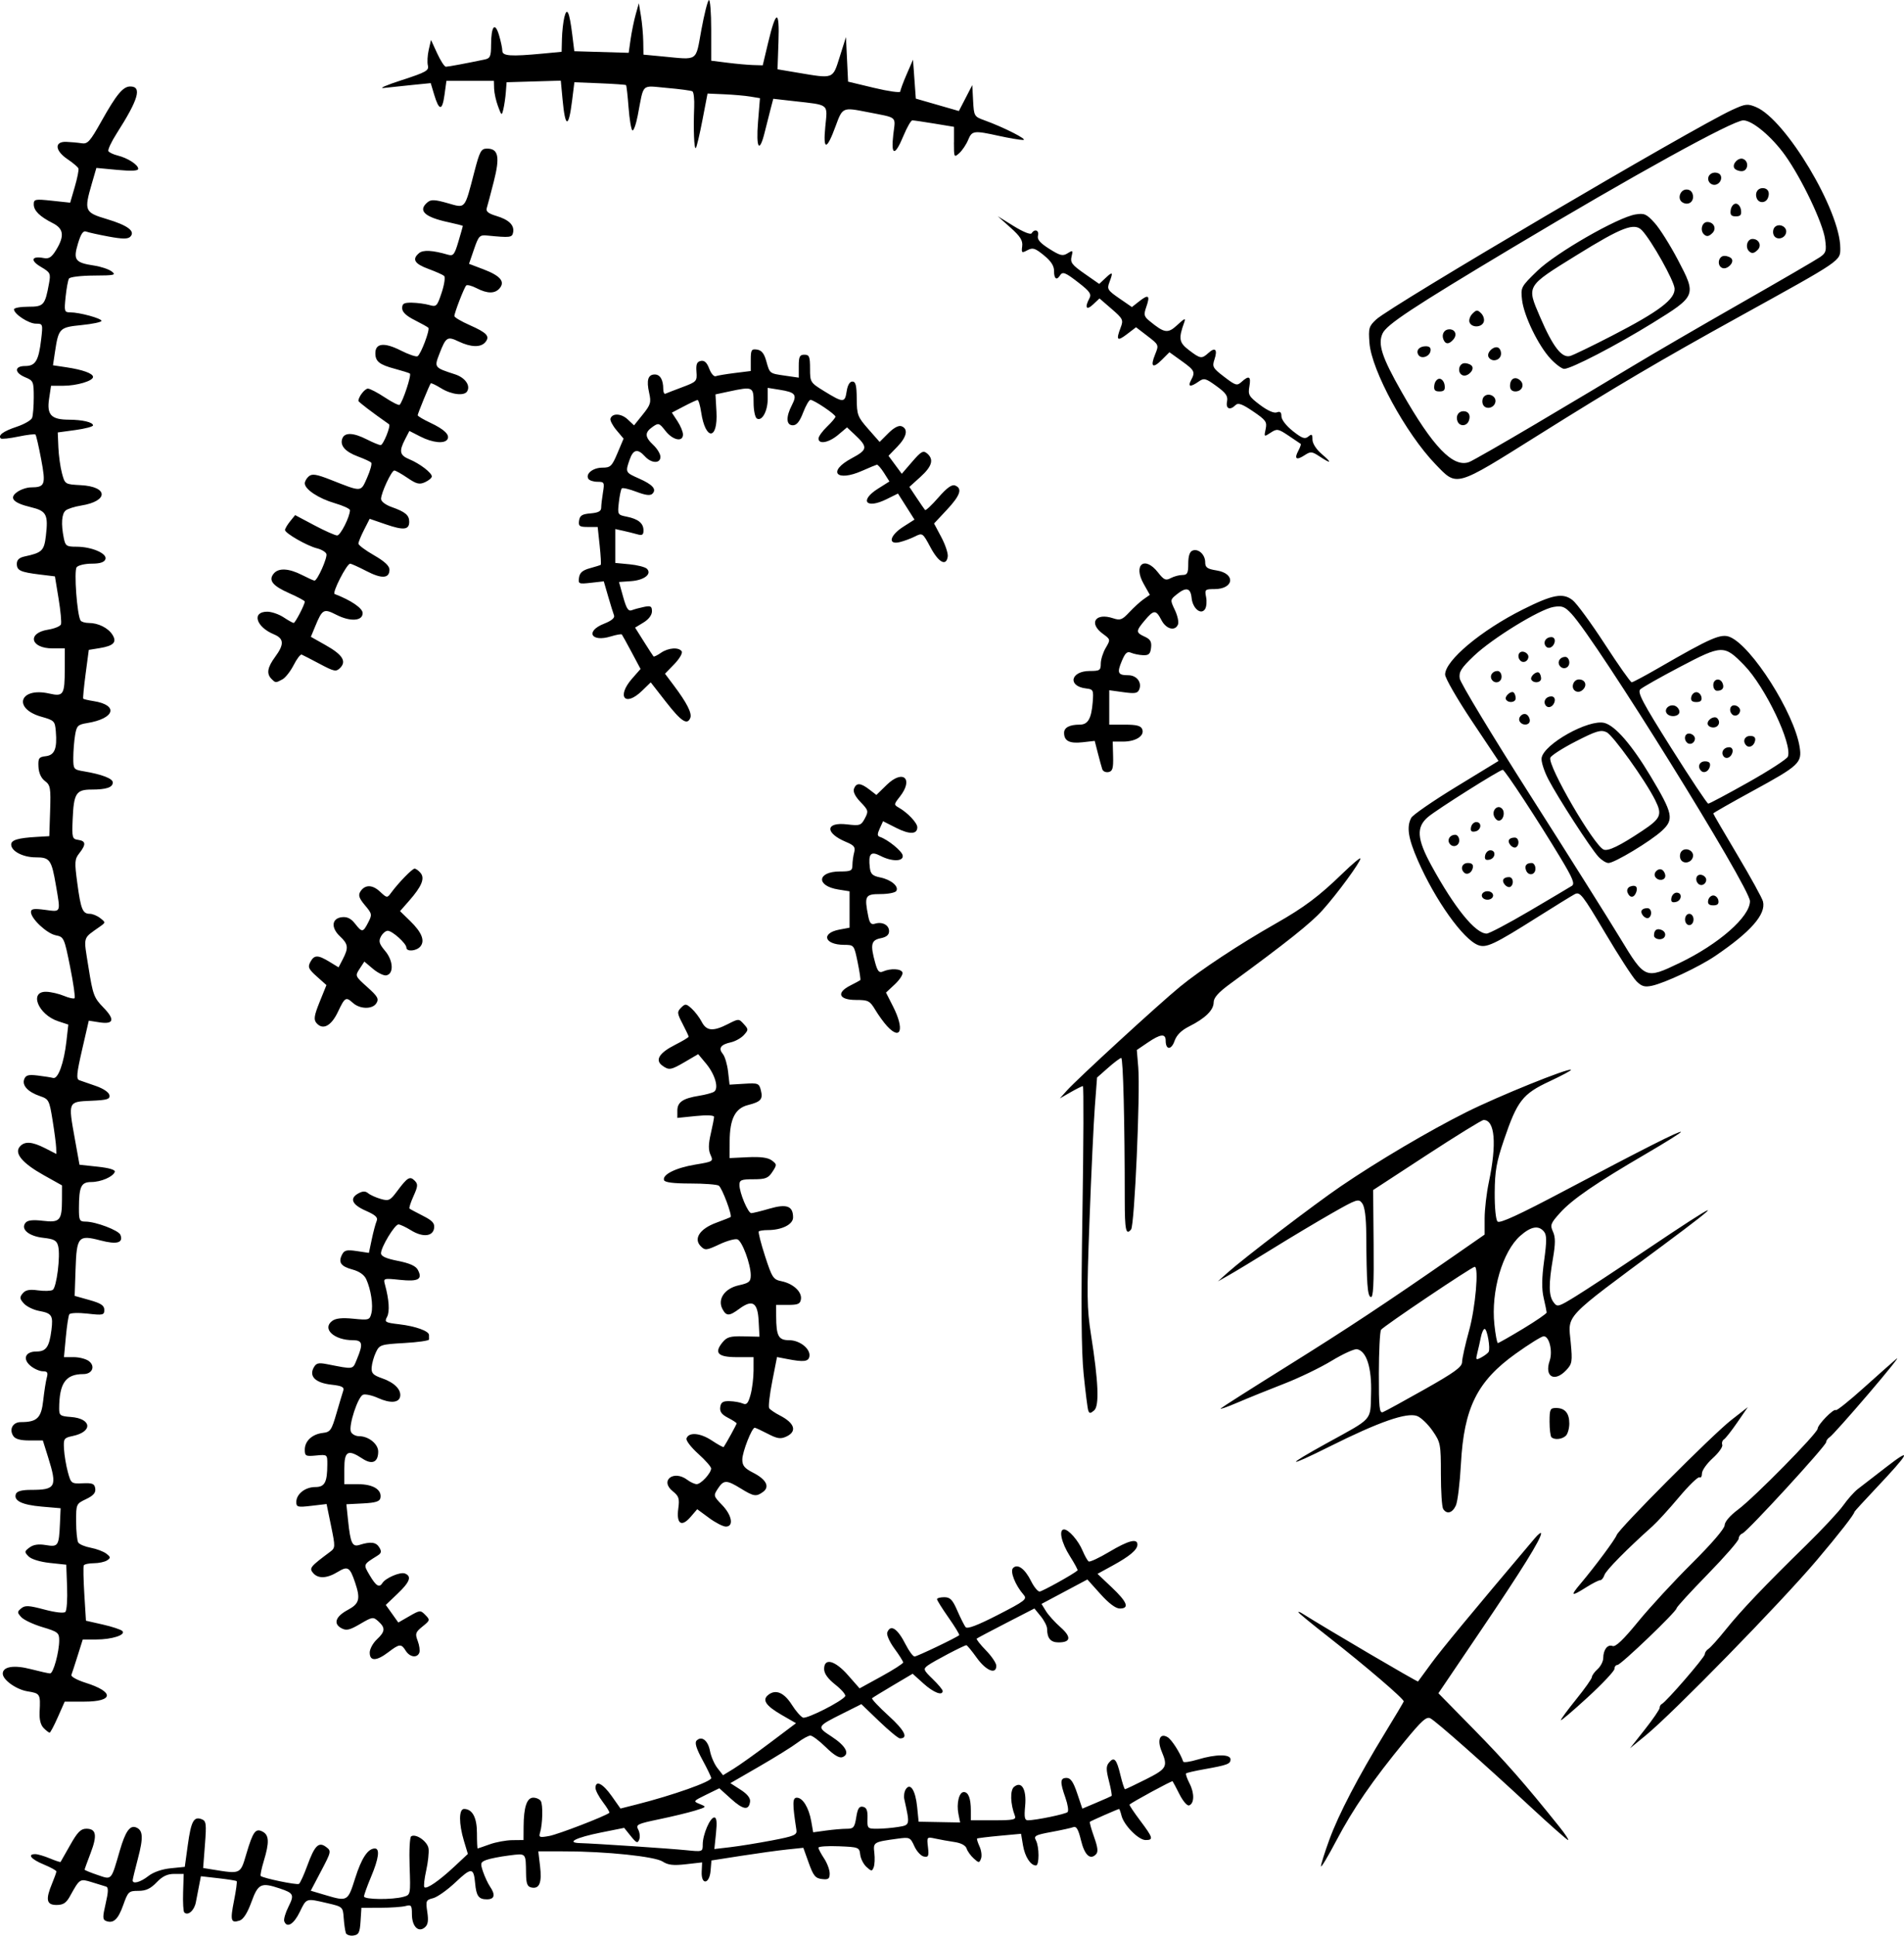 <?xml version="1.0" encoding="UTF-8" standalone="no"?>
<!-- Created with Inkscape (http://www.inkscape.org/) -->

<svg
   width="237.966mm"
   height="241.822mm"
   viewBox="0 0 237.966 241.822"
   version="1.1"
   id="svg391"
   xml:space="preserve"
   inkscape:version="1.2.2 (732a01da63, 2022-12-09)"
   sodipodi:docname="Stiches 2.svg"
   xmlns:inkscape="http://www.inkscape.org/namespaces/inkscape"
   xmlns:sodipodi="http://sodipodi.sourceforge.net/DTD/sodipodi-0.dtd"
   xmlns="http://www.w3.org/2000/svg"
   xmlns:svg="http://www.w3.org/2000/svg"><sodipodi:namedview
     id="namedview393"
     pagecolor="#505050"
     bordercolor="#eeeeee"
     borderopacity="1"
     inkscape:showpageshadow="0"
     inkscape:pageopacity="0"
     inkscape:pagecheckerboard="0"
     inkscape:deskcolor="#505050"
     inkscape:document-units="mm"
     showgrid="false"
     inkscape:zoom="0.52221046"
     inkscape:cx="171.38684"
     inkscape:cy="480.64912"
     inkscape:window-width="1920"
     inkscape:window-height="1009"
     inkscape:window-x="-8"
     inkscape:window-y="-8"
     inkscape:window-maximized="1"
     inkscape:current-layer="layer1" /><defs
     id="defs388"><filter
       style="color-interpolation-filters:sRGB"
       inkscape:label="Lightness-Contrast"
       id="filter553"
       x="0"
       y="0"
       width="1"
       height="1"><feColorMatrix
         values="3.141 0 0 0.615 -1.07 0 3.141 0 0.615 -1.07 0 0 3.141 0.615 -1.07 0 0 0 1 0"
         id="feColorMatrix551" /></filter></defs><g
     inkscape:label="Layer 1"
     inkscape:groupmode="layer"
     id="layer1"
     transform="translate(134.102,-67.22)"><path
       style="fill:#000000;stroke-width:0.353"
       d="m -90.884,308.676 c -0.089,-0.256 -0.208,-1.09 -0.263,-1.852 -0.099,-1.37 -0.123,-1.392 -2.041,-1.837 -2.695,-0.626 -2.595,-0.658 -3.453,1.107 -0.747,1.538 -1.615,2.051 -1.937,1.147 -0.086,-0.243 0.152,-1.055 0.528,-1.806 0.754,-1.502 0.657,-1.703 -1.1,-2.291 -2.325,-0.777 -2.69,-0.602 -3.528,1.696 -0.506,1.389 -1.008,2.174 -1.485,2.325 -1.093,0.347 -1.188,0.003 -0.689,-2.504 0.252,-1.268 0.4,-2.359 0.328,-2.425 -0.071,-0.066 -1.106,-0.231 -2.3,-0.366 l -2.17,-0.247 -0.211,1.089 c -0.116,0.599 -0.305,1.576 -0.421,2.171 -0.2,1.034 -0.989,1.718 -1.449,1.258 -0.119,-0.119 -0.183,-1.25 -0.143,-2.513 l 0.074,-2.296 h -1.187 c -0.859,0 -1.468,0.293 -2.201,1.058 -0.757,0.79 -1.334,1.058 -2.276,1.058 -1.198,0 -1.295,0.091 -1.896,1.783 -0.638,1.795 -1.225,2.336 -2.151,1.98 -0.429,-0.164 -0.434,-0.485 -0.04,-2.181 0.34,-1.461 0.356,-2.021 0.061,-2.111 -0.22,-0.068 -1.023,-0.315 -1.782,-0.549 -1.515,-0.467 -1.514,-0.468 -2.747,1.757 -0.467,0.842 -0.841,1.085 -1.676,1.085 -1.258,0 -1.394,-0.67 -0.546,-2.7 0.291,-0.697 0.529,-1.366 0.528,-1.488 -7.1e-4,-0.122 -0.715,-0.515 -1.587,-0.874 -1.569,-0.645 -2.091,-1.288 -1.046,-1.288 0.297,0 1.115,0.24 1.818,0.534 0.703,0.294 1.307,0.492 1.342,0.441 0.035,-0.051 0.578,-1.006 1.206,-2.121 0.906,-1.61 1.321,-2.028 2.009,-2.028 1.245,0 1.389,0.815 0.536,3.045 -0.412,1.076 -0.749,2.007 -0.749,2.069 0,0.061 0.721,0.358 1.602,0.658 1.83,0.624 1.687,0.779 2.803,-3.058 0.685,-2.355 1.254,-3.174 2.008,-2.885 0.891,0.342 0.949,1.25 0.249,3.899 -0.355,1.345 -0.65,2.565 -0.656,2.711 -0.018,0.518 0.969,0.253 1.96,-0.527 0.616,-0.485 1.693,-0.861 2.78,-0.97 l 1.774,-0.179 0.378,-2.74 c 0.409,-2.964 0.747,-3.591 1.731,-3.213 0.568,0.218 0.612,0.555 0.411,3.17 l -0.225,2.926 1.147,0.186 c 3.566,0.58 3.497,0.611 4.244,-1.918 0.839,-2.839 1.163,-3.28 2.055,-2.802 0.803,0.43 0.837,1.341 0.135,3.654 -0.289,0.954 -0.462,1.797 -0.385,1.875 0.278,0.278 4.51,1.156 4.777,0.991 0.15,-0.093 0.615,-1.108 1.034,-2.256 0.932,-2.556 1.435,-3.055 2.369,-2.35 0.657,0.495 0.638,0.584 -0.625,2.985 l -1.302,2.475 1.807,0.537 c 2.794,0.83 2.822,0.814 3.741,-2.092 0.797,-2.52 1.593,-3.722 2.463,-3.722 0.653,0 0.486,1.259 -0.469,3.528 -0.485,1.152 -0.882,2.259 -0.882,2.459 0,0.405 3.534,0.439 4.939,0.047 0.877,-0.245 0.881,-0.265 0.757,-3.802 -0.069,-1.956 0.019,-3.645 0.196,-3.754 0.6,-0.371 2.044,0.648 2.17,1.531 0.068,0.48 -0.065,1.719 -0.296,2.753 -0.231,1.034 -0.332,1.968 -0.224,2.076 0.278,0.278 1.862,-0.816 3.788,-2.617 l 1.646,-1.54 -0.491,-1.631 c -0.65,-2.161 -0.644,-3.988 0.013,-3.988 1.042,0 1.613,1.07 1.613,3.024 0,1.053 0.04,1.913 0.088,1.91 0.049,-0.003 0.723,-0.234 1.499,-0.514 0.776,-0.28 2.046,-0.515 2.822,-0.524 l 1.411,-0.015 0.01,-1.676 c 0.015,-2.442 0.408,-3.616 1.211,-3.616 0.373,0 0.796,0.191 0.94,0.424 0.286,0.463 0.228,2.887 -0.095,3.944 -0.182,0.597 -0.066,0.639 1.159,0.416 1.104,-0.201 6.976,-2.464 7.496,-2.889 0.076,-0.062 -0.282,-0.662 -0.794,-1.333 -0.512,-0.671 -0.931,-1.47 -0.931,-1.773 0,-1.021 0.914,-0.565 2.023,1.008 l 1.1,1.561 2.055,-0.52 c 4.478,-1.134 9.286,-2.835 9.286,-3.285 0,-0.137 -0.495,-1.163 -1.1,-2.281 -0.77,-1.421 -0.989,-2.143 -0.729,-2.403 0.633,-0.633 1.427,-0.019 1.674,1.295 0.13,0.691 0.55,1.656 0.934,2.144 l 0.698,0.888 1.29,-0.787 c 0.71,-0.433 2.762,-1.895 4.56,-3.249 l 3.269,-2.462 -1.799,-1.038 c -2.027,-1.171 -2.489,-1.903 -1.606,-2.548 0.92,-0.673 1.942,-0.211 2.904,1.313 0.479,0.759 1.099,1.467 1.377,1.574 0.489,0.188 4.878,-2.039 5.271,-2.675 0.106,-0.172 -0.442,-0.817 -1.219,-1.432 -0.95,-0.752 -1.413,-1.398 -1.413,-1.971 0,-1.434 1.35,-1.079 2.991,0.786 l 1.442,1.639 2.722,-1.494 c 1.497,-0.822 2.722,-1.607 2.722,-1.745 0,-0.138 -0.492,-0.921 -1.094,-1.738 -0.601,-0.818 -1.003,-1.722 -0.893,-2.01 0.411,-1.071 1.282,-0.501 2.299,1.506 0.418,0.825 0.92,1.499 1.115,1.499 0.307,0 5.234,-2.355 5.578,-2.666 0.069,-0.062 -0.526,-1.043 -1.323,-2.179 -0.797,-1.136 -1.449,-2.177 -1.449,-2.314 0,-0.137 0.406,-0.249 0.902,-0.249 0.738,0 1.034,0.304 1.632,1.676 0.402,0.922 0.868,1.849 1.036,2.062 0.21,0.265 1.475,-0.214 4.039,-1.53 3.396,-1.742 3.687,-1.969 3.22,-2.503 -1.051,-1.201 -1.738,-2.94 -1.325,-3.354 0.572,-0.572 1.481,0.09 2.254,1.644 0.356,0.714 0.832,1.298 1.058,1.298 0.322,-7e-4 4.27,-2.196 4.752,-2.641 0.058,-0.054 -0.378,-0.862 -0.97,-1.796 -1.058,-1.668 -1.418,-3.323 -0.724,-3.323 0.577,0 1.79,1.388 2.319,2.653 0.271,0.649 0.615,1.255 0.765,1.348 0.15,0.092 1.303,-0.446 2.563,-1.197 2.392,-1.426 3.526,-1.721 3.526,-0.917 0,0.652 -0.942,1.447 -3.134,2.646 l -1.856,1.015 1.79,1.695 c 1.939,1.836 2.241,2.635 0.996,2.637 -0.51,7e-4 -1.375,-0.647 -2.422,-1.814 l -1.628,-1.815 -2.867,1.527 -2.867,1.527 0.558,0.904 c 0.307,0.497 1.122,1.399 1.811,2.004 1.388,1.219 1.302,1.899 -0.241,1.899 -0.993,0 -1.426,-0.516 -1.43,-1.705 -0.001,-0.324 -0.358,-1.026 -0.794,-1.56 l -0.792,-0.971 -3.528,1.815 c -1.94,0.998 -3.597,1.875 -3.681,1.948 -0.084,0.073 0.432,0.732 1.147,1.464 0.715,0.732 1.3,1.602 1.3,1.934 0,1.137 -1.28,0.618 -2.432,-0.985 -0.627,-0.873 -1.214,-1.587 -1.305,-1.587 -0.286,0 -4.174,2.039 -4.833,2.535 -0.59,0.444 -0.549,0.554 0.617,1.685 0.687,0.666 1.249,1.338 1.249,1.494 0,0.649 -1.144,0.204 -2.403,-0.933 l -1.347,-1.217 -2.447,1.448 c -1.346,0.796 -2.526,1.52 -2.623,1.608 -0.097,0.088 0.835,1.079 2.071,2.203 2.011,1.829 2.505,2.818 1.406,2.818 -0.199,0 -1.365,-0.963 -2.59,-2.139 l -2.228,-2.139 -2.24,1.122 c -3.386,1.697 -3.381,1.686 -1.458,2.944 1.771,1.159 2.306,2.182 1.335,2.555 -0.392,0.151 -1.065,-0.251 -2.068,-1.236 -0.818,-0.802 -1.69,-1.459 -1.938,-1.459 -0.248,0 -0.969,0.395 -1.603,0.878 -0.633,0.483 -2.782,1.82 -4.775,2.972 l -3.624,2.093 1.276,0.821 c 0.847,0.545 1.245,1.048 1.183,1.499 -0.156,1.126 -0.851,1.02 -2.383,-0.364 l -1.457,-1.316 -1.655,0.809 c -1.628,0.796 -1.64,0.815 -0.773,1.166 0.859,0.348 0.843,0.369 -0.626,0.819 -0.829,0.254 -2.843,0.739 -4.474,1.078 -2.717,0.565 -2.936,0.672 -2.61,1.282 0.196,0.366 0.252,0.931 0.126,1.255 -0.196,0.5 -0.356,0.434 -1.055,-0.437 l -0.825,-1.026 -2.924,0.586 c -3.119,0.626 -4.383,1.27 -2.587,1.318 1.84,0.05 11.205,0.676 13.3,0.889 2.007,0.204 2.028,0.197 2.028,-0.719 0,-1.232 0.915,-3.373 1.442,-3.373 0.299,0 0.362,0.568 0.217,1.972 l -0.204,1.972 2.006,-0.234 c 1.103,-0.129 3.435,-0.506 5.181,-0.839 2.793,-0.532 3.162,-0.688 3.069,-1.297 -0.513,-3.34 -0.504,-4.044 0.053,-4.044 0.741,0 1.502,1.248 1.802,2.955 l 0.24,1.368 1.612,-0.221 c 0.887,-0.122 2.046,-0.221 2.576,-0.221 0.855,0 0.99,-0.163 1.194,-1.435 0.178,-1.11 0.368,-1.407 0.839,-1.311 0.455,0.093 0.599,0.456 0.569,1.435 -0.039,1.279 -0.009,1.311 1.235,1.307 0.701,-0.002 1.884,-0.104 2.628,-0.227 1.461,-0.241 1.456,-0.215 0.736,-3.473 -0.086,-0.388 -0.002,-0.942 0.186,-1.232 0.565,-0.871 1.212,0.136 1.42,2.211 l 0.185,1.843 2.594,0.048 2.594,0.048 -0.211,-1.053 c -0.267,-1.333 0.077,-2.748 0.668,-2.748 0.579,0 0.881,0.796 0.881,2.322 v 1.206 h 2.86 c 2.467,0 2.83,-0.077 2.645,-0.56 -0.568,-1.479 -0.619,-3.19 -0.108,-3.614 0.946,-0.785 1.587,0.317 1.388,2.386 -0.135,1.403 -0.062,1.788 0.337,1.788 0.983,0 4.699,-0.765 4.967,-1.023 0.149,-0.143 0.03,-0.944 -0.265,-1.78 -0.704,-1.995 -0.676,-2.489 0.14,-2.489 0.504,0 0.841,0.488 1.323,1.918 l 0.647,1.918 1.764,-0.746 c 0.97,-0.41 1.821,-0.788 1.89,-0.839 0.069,-0.051 -0.077,-0.886 -0.326,-1.856 -0.368,-1.435 -0.368,-1.865 0.002,-2.31 0.646,-0.779 0.95,-0.448 1.432,1.561 0.233,0.971 0.491,1.765 0.573,1.765 0.083,0 1.257,-0.558 2.611,-1.239 2.612,-1.315 2.764,-1.585 1.969,-3.487 -0.599,-1.434 -0.213,-2.353 0.746,-1.774 0.517,0.313 1.577,1.971 1.95,3.053 0.049,0.142 0.868,0.022 1.821,-0.265 2.253,-0.679 4.089,-0.686 4.089,-0.017 0,0.572 -0.384,0.715 -3.321,1.237 -1.147,0.204 -2.151,0.436 -2.231,0.516 -0.08,0.08 0.115,0.647 0.432,1.26 0.63,1.219 0.6,2.52 -0.065,2.738 -0.232,0.076 -0.768,-0.546 -1.19,-1.383 -0.422,-0.837 -0.813,-1.573 -0.867,-1.636 -0.082,-0.094 -5.066,2.609 -5.38,2.918 -0.054,0.053 0.541,0.948 1.323,1.988 1.627,2.166 1.704,2.44 0.681,2.44 -0.879,0 -2.707,-1.849 -3.006,-3.04 -0.116,-0.462 -0.253,-0.841 -0.304,-0.841 -0.132,0 -3.51,1.482 -3.649,1.601 -0.063,0.054 0.171,0.902 0.521,1.885 0.481,1.355 0.536,1.886 0.226,2.196 -0.727,0.727 -1.421,0.058 -1.866,-1.797 -0.316,-1.317 -0.572,-1.761 -0.935,-1.621 -0.275,0.106 -1.519,0.38 -2.763,0.609 -2,0.368 -2.224,0.49 -1.929,1.042 0.43,0.804 0.435,3.141 0.007,3.141 -0.674,0 -1.38,-1.091 -1.618,-2.5 l -0.246,-1.456 -2.697,0.25 c -1.483,0.137 -2.742,0.293 -2.798,0.345 -0.056,0.052 0.084,0.503 0.311,1 0.227,0.498 0.309,1.175 0.182,1.505 -0.215,0.561 -0.275,0.559 -0.919,-0.024 -0.379,-0.343 -0.777,-0.9 -0.884,-1.238 -0.122,-0.383 -0.688,-0.687 -1.508,-0.808 -0.722,-0.107 -1.799,-0.3 -2.393,-0.429 -1.069,-0.232 -1.078,-0.222 -0.928,1.065 0.131,1.119 0.06,1.282 -0.508,1.177 -0.363,-0.067 -0.898,-0.645 -1.189,-1.284 -0.511,-1.122 -0.584,-1.154 -2.117,-0.945 -3,0.409 -3.043,0.436 -2.887,1.772 0.078,0.667 0.042,1.474 -0.081,1.792 -0.204,0.531 -0.278,0.528 -0.9,-0.035 -0.373,-0.338 -0.727,-1.034 -0.786,-1.547 -0.105,-0.903 -0.193,-0.937 -2.666,-1.037 -1.407,-0.057 -2.557,0.022 -2.555,0.176 0.001,0.154 0.318,0.756 0.703,1.338 0.385,0.582 0.702,1.426 0.703,1.876 0.002,0.683 -0.156,0.799 -0.966,0.706 -0.818,-0.094 -1.073,-0.406 -1.648,-2.008 l -0.68,-1.896 -2.019,0.211 c -1.111,0.116 -3.694,0.472 -5.742,0.791 l -3.723,0.58 -0.107,1.282 c -0.143,1.711 -1.19,1.825 -1.112,0.121 l 0.053,-1.16 -2.033,0.23 c -1.56,0.176 -2.233,0.099 -2.89,-0.331 -0.977,-0.64 -7.054,-1.275 -12.246,-1.28 l -3.304,-0.003 0.22,1.852 c 0.245,2.066 -0.074,2.868 -1.063,2.671 -0.526,-0.105 -0.668,-0.459 -0.688,-1.71 -0.043,-2.681 0.063,-2.568 -2.157,-2.291 -1.103,0.138 -2.367,0.388 -2.809,0.556 -0.734,0.279 -0.769,0.405 -0.409,1.466 0.217,0.638 0.608,1.474 0.868,1.856 0.71,1.042 0.575,1.597 -0.387,1.597 -1.025,0 -1.326,-0.41 -1.469,-2.001 -0.178,-1.988 -0.466,-2.007 -2.427,-0.152 -1.028,0.972 -2.298,1.875 -2.822,2.007 -0.897,0.225 -0.94,0.328 -0.731,1.726 0.167,1.112 0.086,1.6 -0.32,1.937 -0.809,0.671 -1.601,-0.15 -1.601,-1.661 0,-1.106 -0.082,-1.211 -0.794,-1.02 -0.437,0.117 -1.857,0.215 -3.156,0.218 l -2.362,0.005 -0.108,1.676 c -0.092,1.431 -0.224,1.692 -0.903,1.789 -0.437,0.062 -0.868,-0.097 -0.958,-0.353 z m 121.882,-8.305 c -0.004,-0.237 0.463,-1.72 1.038,-3.297 1.167,-3.198 3.58,-7.826 6.978,-13.382 1.246,-2.037 2.292,-3.796 2.324,-3.907 0.08,-0.276 -4.776,-4.437 -9.389,-8.046 -2.08,-1.627 -3.781,-3.024 -3.781,-3.104 0,-0.081 0.201,-0.019 0.448,0.136 3.153,1.987 14.439,8.613 14.512,8.52 0.054,-0.068 0.792,-1.077 1.64,-2.241 1.263,-1.733 5.038,-6.296 12.943,-15.644 0.436,-0.515 0.793,-0.791 0.794,-0.612 0.004,0.675 -2.383,4.519 -7.521,12.114 l -5.312,7.853 4.414,4.495 c 3.948,4.02 6.344,6.748 10.69,12.168 0.739,0.922 1.238,1.676 1.109,1.676 -0.129,0 -2.252,-1.872 -4.717,-4.161 -5.813,-5.397 -11.731,-10.628 -12.489,-11.04 -0.488,-0.265 -1.082,0.264 -3.216,2.865 -4.036,4.919 -6.447,8.419 -8.541,12.397 -1.054,2.003 -1.92,3.449 -1.924,3.212 z m 40.475,-17.082 c 1.018,-1.289 1.851,-2.506 1.851,-2.705 0,-0.199 0.119,-0.414 0.265,-0.479 0.533,-0.237 5.38,-5.839 5.38,-6.218 0,-0.215 0.206,-0.518 0.457,-0.673 0.251,-0.155 1.221,-1.235 2.155,-2.399 1.924,-2.398 4.838,-5.457 10.081,-10.583 1.984,-1.94 4.058,-4.163 4.608,-4.939 0.55,-0.776 1.367,-1.694 1.815,-2.04 0.449,-0.346 2.076,-1.603 3.617,-2.794 3.249,-2.511 2.876,-1.768 -1.364,2.718 -1.467,1.552 -2.668,2.868 -2.67,2.925 -0.006,0.294 -1.932,2.764 -4.732,6.068 -4.513,5.325 -17.921,19.047 -21.375,21.876 l -1.938,1.587 z m -200.117,-0.179 c -0.384,-0.384 -0.556,-1.074 -0.507,-2.028 0.116,-2.237 0.075,-2.305 -1.504,-2.558 -1.407,-0.225 -3.102,-1.434 -3.102,-2.212 0,-0.881 1.4,-1.109 3.487,-0.568 1.146,0.297 2.24,0.54 2.431,0.54 0.405,0 1.137,-2.671 1.137,-4.146 0,-0.929 -0.17,-1.063 -2.089,-1.637 -1.149,-0.344 -2.344,-0.907 -2.655,-1.251 -0.519,-0.574 -0.519,-0.664 2e-4,-1.095 0.474,-0.393 0.942,-0.37 2.88,0.147 1.381,0.368 2.443,0.488 2.634,0.297 0.176,-0.176 0.272,-1.574 0.215,-3.108 l -0.104,-2.789 -2.061,-0.221 c -1.215,-0.131 -2.301,-0.465 -2.646,-0.815 -0.545,-0.553 -0.537,-0.63 0.121,-1.117 0.486,-0.36 1.117,-0.454 2.028,-0.3 1.55,0.261 1.647,0.114 1.768,-2.661 l 0.085,-1.94 -2.359,-0.203 c -2.474,-0.213 -3.551,-0.742 -3.227,-1.587 0.13,-0.339 0.746,-0.503 1.89,-0.503 3.097,0 3.294,-0.374 2.139,-4.057 l -0.664,-2.117 h -1.668 c -1.149,0 -1.782,-0.177 -2.033,-0.569 -0.536,-0.838 -0.049,-1.724 0.948,-1.724 2.033,0 2.558,-0.507 2.8,-2.705 0.125,-1.132 0.326,-2.415 0.447,-2.851 0.175,-0.633 0.076,-0.794 -0.487,-0.794 -0.389,0 -1.069,-0.293 -1.511,-0.651 -1.073,-0.869 -0.706,-1.819 0.702,-1.819 1.214,0 1.606,-0.562 1.876,-2.689 0.23,-1.812 0.051,-2.09 -1.54,-2.382 -0.701,-0.129 -1.556,-0.546 -1.901,-0.926 -0.532,-0.588 -0.555,-0.778 -0.15,-1.266 0.355,-0.428 0.84,-0.524 1.909,-0.377 0.788,0.108 1.615,0.083 1.839,-0.055 0.49,-0.303 0.986,-4.267 0.685,-5.468 -0.18,-0.715 -0.487,-0.886 -1.874,-1.043 -1.819,-0.205 -2.856,-1.094 -2.199,-1.886 0.259,-0.312 0.918,-0.386 2.145,-0.24 2.134,0.253 2.395,-0.029 2.403,-2.6 l 0.005,-1.822 -2.298,-1.285 c -2.638,-1.475 -3.681,-2.71 -2.992,-3.54 0.595,-0.717 1.526,-0.663 3.188,0.185 l 1.397,0.713 -0.027,-0.801 c -0.015,-0.441 -0.216,-1.978 -0.448,-3.418 -0.4,-2.486 -0.477,-2.636 -1.549,-2.999 -1.52,-0.515 -2.294,-1.339 -1.993,-2.123 0.195,-0.509 0.524,-0.598 1.689,-0.457 0.795,0.096 1.662,0.233 1.926,0.304 0.615,0.167 1.354,-1.877 1.661,-4.596 l 0.234,-2.072 -1.27,-0.419 c -2.515,-0.83 -3.676,-3.762 -1.458,-3.68 0.582,0.021 1.568,0.252 2.191,0.513 0.623,0.261 1.218,0.39 1.321,0.286 0.103,-0.103 -0.148,-1.866 -0.56,-3.917 -0.728,-3.631 -0.775,-3.735 -1.795,-3.939 -1.123,-0.225 -3.098,-2.079 -3.098,-2.909 0,-0.401 0.361,-0.456 1.764,-0.27 2.017,0.268 1.951,0.413 1.367,-3.003 -0.56,-3.277 -0.76,-3.557 -2.536,-3.557 -1.591,0 -3.065,-0.77 -3.065,-1.601 0,-0.563 0.84,-0.815 3.175,-0.952 l 1.587,-0.093 0.103,-3.162 c 0.094,-2.877 0.035,-3.213 -0.647,-3.728 -0.478,-0.361 -0.771,-1.004 -0.809,-1.777 -0.052,-1.076 0.049,-1.224 0.91,-1.323 1.106,-0.127 1.437,-0.938 1.26,-3.087 -0.107,-1.302 -0.193,-1.39 -1.787,-1.838 -3.646,-1.025 -2.748,-3.742 0.96,-2.903 1.788,0.404 1.937,0.167 1.944,-3.084 l 0.005,-2.558 h -1.544 c -2.748,0 -3.203,-1.913 -0.556,-2.337 0.8,-0.128 1.528,-0.425 1.618,-0.659 0.09,-0.235 -0.043,-1.681 -0.295,-3.213 l -0.458,-2.787 -1.849,-0.226 c -2.471,-0.302 -2.913,-0.506 -2.913,-1.344 0,-0.489 0.302,-0.774 0.97,-0.917 2.18,-0.466 2.442,-0.718 2.659,-2.553 0.318,-2.687 0.085,-3.135 -1.882,-3.607 -2.22,-0.532 -2.765,-1.149 -1.686,-1.905 0.44,-0.309 1.202,-0.563 1.693,-0.566 1.776,-0.011 1.89,-0.323 1.286,-3.523 -0.303,-1.605 -0.622,-2.99 -0.709,-3.077 -0.087,-0.087 -1.057,0.028 -2.155,0.256 -1.098,0.228 -2.079,0.332 -2.18,0.231 -0.388,-0.388 0.313,-0.904 1.977,-1.457 0.951,-0.316 1.822,-0.817 1.936,-1.114 0.114,-0.297 0.207,-1.46 0.207,-2.585 0,-1.94 -0.054,-2.068 -1.058,-2.483 -1.383,-0.573 -1.391,-1.411 -0.012,-1.411 1.283,0 1.682,-0.664 1.994,-3.314 0.228,-1.937 0.214,-1.977 -0.651,-1.977 -0.903,0 -2.742,-1.2 -2.742,-1.789 0,-0.18 0.798,-0.327 1.773,-0.327 1.945,0 2.104,-0.179 2.604,-2.913 0.228,-1.249 0.169,-1.368 -1.036,-2.079 -1.349,-0.796 -1.151,-1.381 0.368,-1.091 0.662,0.127 0.996,-0.092 1.563,-1.023 1.055,-1.73 0.939,-2.645 -0.422,-3.334 -1.643,-0.832 -2.381,-1.562 -2.381,-2.355 0,-0.641 0.167,-0.674 2.276,-0.448 l 2.276,0.244 0.574,-1.973 c 0.316,-1.085 0.522,-2.12 0.458,-2.298 -0.063,-0.179 -0.671,-0.698 -1.35,-1.154 -1.594,-1.07 -1.688,-2.228 -0.176,-2.175 0.582,0.02 1.445,0.1 1.918,0.176 0.756,0.123 1.055,-0.208 2.474,-2.739 1.892,-3.374 2.705,-4.354 3.611,-4.354 1.492,0 1.03,1.602 -1.687,5.85 -0.678,1.06 -1.147,2.064 -1.044,2.232 0.104,0.168 0.627,0.413 1.162,0.545 1.246,0.306 2.561,1.155 2.561,1.652 0,0.267 -0.807,0.31 -2.613,0.141 l -2.613,-0.245 -0.562,1.933 c -0.998,3.431 -0.914,3.63 1.866,4.458 2.619,0.78 3.608,1.525 2.927,2.206 -0.299,0.299 -0.982,0.293 -2.69,-0.022 -1.259,-0.232 -2.524,-0.512 -2.811,-0.622 -0.381,-0.146 -0.659,0.259 -1.035,1.506 -0.613,2.038 -0.358,2.383 2.03,2.741 0.838,0.126 1.823,0.455 2.189,0.732 0.594,0.449 0.355,0.505 -2.225,0.515 -1.589,0.006 -2.99,0.174 -3.113,0.373 -0.123,0.199 -0.313,1.231 -0.423,2.293 -0.187,1.814 -0.152,1.931 0.576,1.931 1.158,0 3.91,0.749 3.91,1.064 0,0.151 -1.122,0.388 -2.493,0.525 -2.775,0.279 -2.875,0.382 -3.331,3.424 l -0.24,1.598 1.677,0.251 c 2.051,0.307 3.329,0.771 3.329,1.207 0,0.499 -2.042,1.102 -3.735,1.102 h -1.513 l -0.247,1.645 c -0.298,1.988 0.272,2.586 2.476,2.593 1.692,0.006 3.019,0.318 3.019,0.711 0,0.154 -0.992,0.416 -2.205,0.582 l -2.205,0.301 0.078,1.859 c 0.043,1.023 0.245,2.481 0.45,3.24 0.371,1.379 0.375,1.381 2.355,1.487 3.456,0.184 3.483,1.996 0.038,2.547 -0.811,0.13 -1.681,0.407 -1.933,0.616 -0.497,0.413 -0.586,1.686 -0.238,3.425 0.202,1.009 0.337,1.102 1.599,1.102 1.904,0 3.88,0.859 3.607,1.568 -0.145,0.378 -0.68,0.549 -1.717,0.549 -0.829,0 -1.672,0.199 -1.873,0.442 -0.358,0.431 0.043,5.945 0.485,6.659 0.105,0.169 0.57,0.307 1.035,0.307 1.175,0 2.42,0.623 2.954,1.478 0.581,0.93 0.142,1.382 -1.618,1.667 l -1.341,0.217 -0.396,2.993 c -0.218,1.646 -0.352,3.045 -0.298,3.107 0.054,0.062 0.629,0.197 1.277,0.298 3.176,0.495 2.682,2.186 -0.804,2.749 -1.15,0.186 -1.3,0.338 -1.495,1.522 -0.12,0.723 -0.219,1.983 -0.221,2.799 -0.004,1.44 0.035,1.49 1.319,1.705 2.248,0.377 3.616,0.902 3.616,1.387 0,0.623 -0.803,0.892 -2.662,0.892 -1.923,0 -2.219,0.471 -2.354,3.748 -0.094,2.282 -0.052,2.432 0.694,2.538 0.964,0.137 1.001,0.57 0.144,1.661 -0.592,0.752 -0.615,1.088 -0.254,3.76 0.44,3.266 0.665,3.816 1.563,3.816 0.34,0 0.925,0.242 1.302,0.539 0.677,0.532 0.677,0.545 -0.021,1.043 -2.228,1.593 -2.085,1.081 -1.442,5.143 0.536,3.386 0.681,3.777 1.846,4.969 1.492,1.528 1.32,2.149 -0.514,1.86 l -1.302,-0.205 -0.836,3.63 c -0.684,2.971 -0.748,3.662 -0.353,3.807 0.266,0.097 1.197,0.421 2.069,0.719 0.926,0.317 1.633,0.793 1.698,1.144 0.095,0.51 -0.25,0.617 -2.288,0.706 -2.893,0.126 -2.875,0.085 -2.047,4.685 l 0.596,3.309 2.271,0.243 c 1.441,0.154 2.223,0.389 2.14,0.641 -0.202,0.613 -1.717,1.269 -2.945,1.275 -1.268,0.006 -1.528,0.558 -1.536,3.268 -0.004,1.519 0.072,1.676 0.814,1.676 1.279,0 4.153,1.088 4.37,1.654 0.385,1.003 -0.434,1.235 -2.481,0.7 -2.782,-0.727 -2.986,-0.492 -3.125,3.608 l -0.113,3.317 1.852,0.521 c 1.444,0.406 1.852,0.677 1.852,1.227 0,0.653 -0.156,0.688 -2.087,0.47 -1.166,-0.132 -2.175,-0.094 -2.286,0.086 -0.11,0.177 -0.305,1.454 -0.433,2.836 l -0.234,2.514 h 1.218 c 0.67,0 1.512,0.215 1.872,0.478 0.872,0.637 0.464,1.639 -0.668,1.639 -2.215,0 -3.009,1.131 -3.022,4.301 -0.004,0.862 0.132,0.96 1.46,1.058 2.61,0.193 2.779,1.837 0.245,2.374 -1.114,0.236 -1.175,0.327 -1.101,1.638 0.043,0.763 0.259,2.051 0.48,2.862 0.394,1.444 0.431,1.473 1.863,1.411 1.227,-0.053 1.477,0.052 1.564,0.658 0.075,0.528 -0.232,0.881 -1.147,1.317 -1.236,0.589 -1.25,0.621 -1.244,2.807 0.003,1.216 0.122,2.394 0.265,2.619 0.143,0.225 0.847,0.519 1.564,0.653 0.717,0.135 1.59,0.464 1.939,0.731 0.554,0.424 0.568,0.532 0.107,0.841 -0.291,0.195 -1.036,0.357 -1.655,0.359 -0.619,0.003 -1.187,0.124 -1.263,0.27 -0.075,0.146 -0.045,1.761 0.067,3.589 l 0.205,3.325 2.109,0.478 c 1.16,0.263 2.257,0.626 2.439,0.807 0.484,0.484 -1.298,1.061 -3.272,1.061 h -1.677 l -0.639,2.028 c -0.351,1.116 -0.703,2.196 -0.782,2.401 -0.078,0.205 0.719,0.644 1.771,0.976 3.615,1.14 3.537,2.355 -0.152,2.355 h -2.453 l -0.858,1.94 c -0.472,1.067 -0.935,1.94 -1.029,1.94 -0.094,0 -0.432,-0.262 -0.752,-0.582 z m 189.62,-0.99 c 0,-0.126 0.873,-1.31 1.94,-2.631 1.067,-1.321 1.94,-2.558 1.94,-2.749 0,-0.191 0.318,-0.635 0.706,-0.986 0.388,-0.351 0.708,-0.971 0.711,-1.378 0.008,-1.062 0.543,-1.757 1.168,-1.517 0.375,0.144 1.346,-0.781 3.187,-3.035 1.457,-1.783 4.485,-5.065 6.729,-7.293 2.468,-2.45 4.084,-4.332 4.091,-4.763 0.007,-0.429 0.667,-1.201 1.666,-1.946 2.056,-1.533 9.949,-9.551 9.958,-10.115 0.008,-0.512 2.023,-2.567 2.273,-2.317 0.1,0.1 1.655,-1.142 3.455,-2.759 1.801,-1.617 3.66,-3.266 4.133,-3.664 0.472,-0.398 -1.109,1.579 -3.514,4.392 -2.405,2.813 -4.578,5.242 -4.828,5.397 -0.25,0.155 -0.455,0.44 -0.455,0.634 0,0.447 -9.831,11.161 -10.464,11.404 -0.26,0.1 -0.472,0.396 -0.472,0.659 0,0.263 -1.746,2.266 -3.881,4.452 -2.134,2.186 -3.881,4.095 -3.881,4.243 0,0.408 -6.963,7.078 -7.389,7.078 -0.205,0 -0.372,0.219 -0.372,0.486 0,0.267 -1.508,1.87 -3.351,3.562 -1.843,1.692 -3.351,2.973 -3.351,2.847 z m -148.872,-8.421 c 0,-0.451 0.397,-1.193 0.882,-1.649 1.06,-0.995 1.101,-1.456 0.203,-2.269 -0.649,-0.587 -0.75,-0.573 -2.274,0.321 -1.318,0.772 -1.725,0.866 -2.341,0.536 -1.054,-0.564 -0.739,-1.468 0.799,-2.292 1.436,-0.769 1.597,-1.364 0.916,-3.387 -0.664,-1.972 -0.914,-2.127 -2.18,-1.356 -1.367,0.833 -2.465,0.875 -3.095,0.116 -0.49,-0.59 -0.334,-0.783 2.112,-2.605 0.692,-0.516 0.696,-0.598 0.15,-3.261 l -0.561,-2.731 -1.892,0.222 c -1.726,0.203 -1.892,0.161 -1.892,-0.477 0,-0.994 1.107,-1.867 2.368,-1.867 1.189,0 1.499,-0.583 1.508,-2.832 0.005,-1.239 -7e-4,-1.244 -1.406,-1.109 -1.299,0.124 -1.411,0.066 -1.411,-0.73 0,-1.082 0.924,-1.937 2.259,-2.091 0.931,-0.107 1.085,-0.328 1.691,-2.411 0.367,-1.261 0.752,-2.549 0.856,-2.861 0.151,-0.454 -0.148,-0.606 -1.493,-0.758 -1.961,-0.221 -2.793,-1.019 -2.207,-2.115 0.311,-0.581 0.588,-0.656 1.662,-0.447 3.458,0.671 3.189,0.718 3.759,-0.647 0.789,-1.888 0.69,-2.345 -0.507,-2.345 -2.357,0 -3.897,-1.423 -2.6,-2.403 0.449,-0.339 1.232,-0.422 2.66,-0.28 1.935,0.192 2.033,0.163 2.244,-0.677 0.246,-0.982 -0.053,-2.965 -0.642,-4.258 -0.249,-0.545 -0.866,-0.981 -1.715,-1.21 -1.464,-0.394 -1.81,-0.894 -1.302,-1.879 0.279,-0.541 0.593,-0.614 1.843,-0.427 l 1.507,0.226 0.356,-1.69 c 0.196,-0.929 0.468,-1.955 0.606,-2.279 0.194,-0.458 -0.109,-0.748 -1.365,-1.303 -1.738,-0.769 -2.056,-1.551 -0.886,-2.177 0.532,-0.285 0.855,-0.284 1.201,0.002 0.26,0.216 0.964,0.533 1.566,0.706 1.003,0.288 1.173,0.206 2.061,-0.985 1.278,-1.716 1.582,-1.897 2.178,-1.301 0.433,0.433 0.414,0.695 -0.143,1.931 -0.355,0.786 -0.58,1.488 -0.501,1.559 0.079,0.071 0.828,0.475 1.665,0.897 1.193,0.601 1.498,0.935 1.411,1.543 -0.151,1.061 -1.422,1.18 -2.892,0.271 -0.65,-0.402 -1.356,-0.731 -1.567,-0.731 -0.462,0 -2.178,2.837 -2.178,3.601 0,0.379 0.631,0.665 2.113,0.956 1.459,0.287 2.229,0.631 2.486,1.112 0.632,1.182 0.076,1.497 -2.219,1.257 -2.059,-0.215 -2.104,-0.202 -1.891,0.572 0.519,1.893 0.618,3.394 0.267,4.05 -0.351,0.655 -0.242,0.721 1.537,0.93 2.026,0.238 3.705,0.844 3.705,1.337 0,0.163 0.002,0.415 0.004,0.561 0.002,0.146 -1.386,0.344 -3.084,0.441 -2.952,0.169 -3.108,0.219 -3.554,1.154 -0.257,0.538 -0.496,1.382 -0.532,1.876 -0.055,0.753 0.163,0.979 1.341,1.391 1.514,0.53 2.38,1.418 2.216,2.271 -0.152,0.792 -1.245,0.861 -2.764,0.176 -0.742,-0.335 -1.585,-0.518 -1.873,-0.407 -0.641,0.246 -1.819,3.828 -1.518,4.613 0.12,0.312 0.584,0.567 1.032,0.567 1.179,0 2.383,0.969 2.383,1.917 0,1.339 -0.756,1.683 -1.957,0.891 -1.832,-1.207 -2.277,-0.963 -2.277,1.249 v 1.94 h 1.739 c 1.858,0 2.969,0.688 2.773,1.719 -0.083,0.438 -0.602,0.6 -2.183,0.682 l -2.073,0.107 0.213,2.039 c 0.297,2.838 0.525,3.323 1.431,3.036 1.382,-0.437 2.062,-0.353 2.463,0.303 0.322,0.528 0.274,0.732 -0.249,1.058 -1.783,1.114 -1.76,1.052 -0.935,2.45 0.787,1.335 1.195,1.579 1.584,0.95 0.387,-0.626 2.228,-1.411 2.798,-1.192 0.898,0.345 0.642,1.056 -0.914,2.536 l -1.466,1.395 0.783,1.099 0.783,1.099 1.376,-0.791 c 1.329,-0.765 1.397,-0.77 2.006,-0.15 0.606,0.617 0.592,0.672 -0.355,1.436 -0.884,0.713 -0.946,0.899 -0.603,1.801 0.21,0.553 0.301,1.216 0.203,1.474 -0.267,0.696 -1.193,0.567 -1.695,-0.237 -0.566,-0.907 -0.783,-0.889 -2.18,0.176 -1.474,1.124 -2.324,1.147 -2.324,0.061 z m 151.326,-8.616 c 1.856,-2.209 4.32,-5.524 4.523,-6.085 0.297,-0.819 11.993,-12.554 14.32,-14.368 l 2.071,-1.614 -1.311,1.905 c -0.721,1.048 -1.474,2.006 -1.673,2.129 -0.199,0.123 -0.294,0.429 -0.211,0.68 0.084,0.251 -0.453,1.002 -1.192,1.669 -0.739,0.668 -1.344,1.522 -1.344,1.899 0,0.377 -0.141,0.598 -0.313,0.492 -0.172,-0.106 -1.323,1.009 -2.558,2.479 -1.234,1.47 -2.718,3.096 -3.296,3.612 -3.227,2.883 -5.837,5.53 -6.02,6.105 -0.114,0.36 -0.359,0.655 -0.544,0.655 -0.185,0 -0.965,0.397 -1.733,0.882 -1.893,1.195 -2.027,1.113 -0.721,-0.441 z m -108.918,-8.228 -1.475,-1.085 -0.83,0.965 c -1.133,1.317 -1.794,0.867 -1.535,-1.046 0.169,-1.254 0.075,-1.551 -0.687,-2.161 -1.671,-1.338 0.107,-2.721 1.827,-1.42 0.377,0.285 0.897,0.523 1.157,0.529 0.522,0.012 1.79,-1.358 1.809,-1.954 0.006,-0.208 -0.718,-1.034 -1.611,-1.835 -0.892,-0.802 -1.555,-1.664 -1.472,-1.916 0.271,-0.822 1.71,-0.71 3.155,0.246 0.778,0.515 1.451,0.885 1.496,0.822 0.302,-0.432 1.619,-2.829 1.619,-2.948 0,-0.081 -0.486,-0.399 -1.08,-0.706 -0.788,-0.408 -1.05,-0.768 -0.97,-1.332 0.087,-0.608 0.336,-0.767 1.168,-0.744 0.582,0.016 1.325,0.148 1.651,0.293 0.472,0.21 0.669,-0.012 0.968,-1.088 0.206,-0.743 0.376,-2.105 0.377,-3.027 l 0.002,-1.676 h -2.079 c -2.369,0 -2.882,-0.519 -1.814,-1.835 0.556,-0.685 0.966,-0.804 2.645,-0.765 l 1.987,0.046 -0.105,-1.983 c -0.122,-2.316 -0.774,-2.717 -2.427,-1.495 -1.247,0.922 -1.61,0.927 -2.091,0.028 -0.658,-1.23 0.264,-2.58 2.032,-2.971 1.3,-0.288 1.499,-0.456 1.499,-1.26 0,-1.371 -1.066,-4.253 -1.656,-4.48 -0.282,-0.108 -1.3,0.171 -2.261,0.622 -1.623,0.76 -1.789,0.777 -2.329,0.237 -0.934,-0.934 -0.13,-2.172 1.9,-2.924 0.936,-0.347 1.757,-0.672 1.825,-0.722 0.242,-0.177 -1.066,-3.66 -1.474,-3.925 -0.228,-0.148 -1.828,-0.269 -3.557,-0.269 -2.109,0 -3.189,-0.138 -3.285,-0.418 -0.236,-0.692 1.461,-1.538 3.897,-1.942 2.246,-0.372 2.287,-0.399 1.913,-1.221 -0.278,-0.611 -0.27,-1.328 0.029,-2.625 0.227,-0.982 0.412,-1.936 0.412,-2.121 0,-0.202 -0.913,-0.242 -2.293,-0.101 l -2.293,0.235 v -0.918 c 0,-1.055 0.694,-1.526 2.729,-1.851 0.774,-0.124 1.604,-0.347 1.846,-0.496 0.648,-0.4 0.152,-2.157 -0.996,-3.533 l -0.976,-1.169 -1.597,0.936 c -1.822,1.068 -2.05,1.106 -2.898,0.486 -0.928,-0.679 -0.374,-1.579 1.583,-2.571 0.946,-0.479 1.72,-0.943 1.72,-1.031 0,-0.088 -0.34,-0.811 -0.755,-1.608 -0.694,-1.331 -0.709,-1.494 -0.187,-2.016 0.521,-0.521 0.629,-0.512 1.32,0.114 0.414,0.375 0.979,1.118 1.255,1.652 0.599,1.158 1.419,1.228 3.278,0.28 1.346,-0.687 1.359,-0.687 1.981,0 0.597,0.66 0.597,0.723 0.005,1.377 -0.341,0.377 -1.078,0.786 -1.638,0.909 -1.265,0.278 -1.576,0.741 -0.98,1.459 0.253,0.305 0.544,1.29 0.648,2.189 l 0.188,1.636 1.839,-0.112 c 1.733,-0.106 1.853,-0.059 2.073,0.82 0.281,1.118 0.005,1.432 -1.619,1.843 -1.594,0.404 -2.266,1.729 -2.281,4.505 l -0.012,2.117 2.293,-0.109 c 1.586,-0.075 2.505,0.048 2.979,0.398 0.656,0.485 0.659,0.548 0.08,1.432 -0.519,0.793 -0.856,0.925 -2.362,0.925 -1.515,0 -1.756,0.096 -1.756,0.698 0,0.991 1.067,3.535 1.483,3.535 0.192,0 1.214,-0.252 2.271,-0.559 2.16,-0.628 2.949,-0.335 2.949,1.097 0,0.876 -1.411,1.579 -3.169,1.579 -0.521,0 -1.022,0.075 -1.114,0.167 -0.092,0.092 0.259,1.479 0.779,3.081 0.881,2.711 1.025,2.93 2.063,3.142 1.449,0.296 2.557,1.316 2.426,2.232 -0.086,0.602 -0.359,0.725 -1.603,0.725 h -1.5 l 0.005,1.411 c 0.009,2.486 0.287,2.999 1.624,2.999 1.35,0 2.718,1.11 2.527,2.05 -0.128,0.632 -0.726,0.696 -2.777,0.3 l -1.267,-0.245 -0.594,3.024 c -0.327,1.663 -0.501,3.175 -0.387,3.359 0.114,0.185 0.713,0.595 1.332,0.912 1.877,0.962 2.192,2.011 0.793,2.648 -0.703,0.32 -1.125,0.254 -2.304,-0.36 -0.794,-0.414 -1.526,-0.752 -1.626,-0.752 -0.361,0 -1.544,3.019 -1.552,3.962 -0.006,0.767 0.271,1.105 1.36,1.661 1.633,0.833 2.106,1.754 1.23,2.394 -0.849,0.621 -1.156,0.574 -2.774,-0.422 -1.786,-1.1 -2.141,-1.099 -2.866,0.008 -0.573,0.875 -0.559,0.931 0.521,2.045 1.242,1.282 1.492,2.7 0.474,2.7 -0.35,0 -1.3,-0.488 -2.111,-1.085 z m 91.756,-1.12 c -0.157,-0.243 -0.285,-2.2 -0.285,-4.35 0,-3.756 -0.041,-3.968 -1.043,-5.416 -0.574,-0.829 -1.441,-1.659 -1.928,-1.844 -1.281,-0.487 -4.754,0.724 -10.935,3.811 -5.45,2.723 -5.635,2.49 -0.336,-0.425 5.834,-3.21 5.409,-2.734 5.517,-6.165 0.102,-3.227 -0.566,-5.344 -1.757,-5.566 -0.332,-0.062 -1.761,0.589 -3.175,1.447 -1.414,0.858 -4.079,2.144 -5.923,2.858 -1.843,0.715 -4.457,1.771 -5.807,2.349 -1.351,0.577 -2.303,0.91 -2.117,0.738 0.187,-0.171 3.911,-2.539 8.277,-5.261 7.545,-4.705 12.369,-7.895 20.906,-13.823 l 3.788,-2.631 v -2.02 c 0,-1.111 0.237,-3.148 0.527,-4.526 1.012,-4.812 0.761,-7.776 -0.658,-7.769 -0.219,0.001 -3.414,1.971 -7.101,4.377 l -6.703,4.375 0.061,6.756 c 0.046,5.036 -0.044,6.72 -0.353,6.617 -0.419,-0.141 -0.525,-1.607 -0.568,-7.86 -0.015,-2.098 -0.186,-3.42 -0.5,-3.849 -0.452,-0.619 -0.651,-0.554 -3.792,1.235 -1.823,1.038 -5.141,3.019 -7.372,4.402 -2.231,1.383 -4.692,2.873 -5.468,3.312 l -1.411,0.798 1.235,-1.107 c 1.979,-1.775 10.844,-8.536 14.111,-10.762 4.614,-3.144 11.026,-6.93 15.699,-9.269 4,-2.002 12.808,-5.564 13.082,-5.29 0.07,0.07 -1.139,0.718 -2.687,1.441 -3.356,1.567 -4.022,2.423 -5.679,7.291 -0.946,2.779 -1.145,3.905 -1.164,6.595 -0.014,1.873 0.136,3.405 0.355,3.624 0.271,0.272 2.687,-0.841 8.467,-3.9 9.894,-5.237 14.296,-7.46 14.457,-7.3 0.067,0.067 -1.894,1.297 -4.358,2.735 -6.248,3.645 -9.22,5.683 -10.744,7.37 -1.188,1.315 -1.271,1.535 -0.895,2.361 0.319,0.7 0.317,1.48 -0.005,3.363 -0.549,3.202 -0.531,4.622 0.07,5.444 0.472,0.645 0.575,0.619 2.734,-0.705 1.234,-0.757 5.142,-3.325 8.684,-5.707 9.731,-6.544 10.442,-6.75 2.202,-0.639 -12.536,9.298 -11.8,8.521 -11.465,12.103 0.223,2.382 0.178,2.656 -0.558,3.44 -1.463,1.557 -2.759,0.828 -2.075,-1.167 0.411,-1.199 -0.062,-3.11 -0.758,-3.062 -0.276,0.019 -1.848,0.999 -3.494,2.178 -4.81,3.444 -6.459,6.76 -6.837,13.756 -0.129,2.38 -0.413,4.722 -0.633,5.203 -0.432,0.948 -1.132,1.14 -1.588,0.435 z m -2.328,-14.94 c 3.783,-2.136 4.69,-2.796 4.693,-3.422 0.003,-0.427 0.399,-2.203 0.882,-3.948 0.784,-2.835 1.231,-7.94 0.695,-7.94 -0.356,0 -11.447,7.456 -11.706,7.87 -0.145,0.231 -0.268,2.685 -0.273,5.452 -0.008,4.267 0.069,5.001 0.505,4.833 0.283,-0.109 2.625,-1.388 5.203,-2.844 z m 8.007,-4.674 c 0.253,-0.409 -0.175,-2.875 -0.498,-2.875 -0.144,0 -0.354,0.458 -0.466,1.017 -0.112,0.559 -0.312,1.45 -0.445,1.978 -0.223,0.889 -0.186,0.931 0.492,0.568 0.404,-0.216 0.816,-0.526 0.916,-0.688 z m 4.305,-2.899 c 1.628,-0.983 2.956,-1.896 2.951,-2.028 -0.005,-0.132 -0.172,-0.952 -0.373,-1.821 -0.26,-1.126 -0.243,-2.467 0.058,-4.667 0.336,-2.462 0.332,-3.196 -0.023,-3.623 -0.675,-0.814 -1.618,-0.648 -2.948,0.519 -2.232,1.96 -3.691,6.947 -3.247,11.099 0.136,1.27 0.332,2.309 0.435,2.309 0.103,0 1.519,-0.804 3.147,-1.788 z m 3.547,13.547 c -0.129,-0.129 -0.235,-1.002 -0.235,-1.94 0,-1.544 0.077,-1.705 0.811,-1.705 1.111,0 1.658,0.641 1.658,1.94 0,0.601 -0.191,1.284 -0.423,1.517 -0.461,0.461 -1.437,0.563 -1.811,0.188 z M 1.908,243.427 c -0.089,-0.264 -0.347,-2.306 -0.573,-4.538 -0.292,-2.881 -0.336,-8.686 -0.153,-20.02 0.142,-8.78 0.169,-15.963 0.06,-15.963 -0.109,0 -0.802,0.346 -1.541,0.77 l -1.343,0.77 0.882,-0.984 C 0.551,201.998 10.709,192.679 13.367,190.5 c 2.582,-2.116 7.458,-5.332 11.978,-7.9 3.565,-2.025 5.415,-3.414 8.378,-6.288 1.213,-1.176 2.205,-2.004 2.205,-1.841 0,0.462 -2.9,4.415 -4.74,6.462 -1.459,1.622 -4.424,3.985 -11.576,9.22 -1.448,1.06 -2.028,1.717 -2.028,2.294 0,0.963 -1.048,1.993 -3.048,2.996 -0.993,0.498 -1.583,1.084 -1.843,1.83 -0.402,1.154 -1.106,1.132 -1.106,-0.035 0,-0.928 -0.635,-0.861 -2.251,0.237 l -1.356,0.922 0.18,2.165 c 0.265,3.185 -0.466,19.725 -0.895,20.254 -0.645,0.795 -0.793,0.094 -0.793,-3.744 0,-9.649 -0.201,-17.694 -0.441,-17.681 -0.146,0.008 -0.885,0.562 -1.643,1.232 l -1.378,1.217 -0.274,3.619 c -0.151,1.99 -0.452,8.387 -0.669,14.215 -0.35,9.396 -0.329,11.014 0.187,14.287 0.935,5.93 1.056,8.916 0.383,9.475 -0.472,0.392 -0.593,0.39 -0.728,-0.011 z M -23.239,195.409 c -0.402,-0.437 -1.064,-1.349 -1.471,-2.028 -0.68,-1.133 -0.879,-1.235 -2.409,-1.235 -2.13,0 -2.498,-0.893 -0.738,-1.788 0.643,-0.327 1.218,-0.637 1.278,-0.689 0.06,-0.052 -0.09,-1.064 -0.335,-2.248 -0.443,-2.147 -0.449,-2.154 -1.697,-2.159 -2.48,-0.011 -2.919,-1.467 -0.575,-1.906 l 1.263,-0.237 v -2.273 -2.273 l -1.404,-0.225 c -2.828,-0.452 -2.657,-2.253 0.213,-2.253 1.365,0 1.545,-0.092 1.549,-0.794 0.003,-0.437 0.101,-1.151 0.218,-1.588 0.176,-0.658 0.004,-0.882 -1.003,-1.303 -2.69,-1.124 -2.614,-2.521 0.12,-2.197 1.596,0.189 1.749,0.137 2.22,-0.75 0.476,-0.897 0.444,-1.018 -0.538,-2.04 -0.68,-0.708 -0.965,-1.292 -0.818,-1.676 0.293,-0.763 0.824,-0.733 1.914,0.107 l 0.882,0.68 1.298,-1.264 c 2.04,-1.987 3.391,-0.753 1.628,1.488 -0.755,0.96 -0.758,1 -0.109,1.371 1.099,0.626 2.298,1.902 2.298,2.444 0,0.894 -0.971,0.92 -2.648,0.07 l -1.633,-0.827 -0.413,0.906 c -0.317,0.696 -0.316,0.939 0.007,1.046 0.99,0.33 2.751,1.753 2.858,2.31 0.151,0.785 -1.321,0.818 -2.781,0.064 -1.21,-0.626 -1.527,-0.274 -1.325,1.469 0.093,0.803 0.336,1.032 1.3,1.228 1.356,0.275 2.362,1.122 2.01,1.691 -0.131,0.213 -1.023,0.387 -1.982,0.387 -1.915,0 -2.034,0.219 -1.521,2.787 0.17,0.848 0.367,1.066 0.832,0.918 0.91,-0.289 1.768,0.161 1.768,0.927 0,0.47 -0.324,0.741 -1.058,0.888 -1.186,0.237 -1.309,0.793 -0.679,3.062 0.298,1.073 0.498,1.298 0.968,1.093 0.97,-0.423 2.277,-0.359 2.442,0.119 0.085,0.246 -0.344,0.911 -0.952,1.479 l -1.106,1.033 0.898,1.772 c 1.429,2.819 0.96,4.291 -0.767,2.413 z m -71.326,-0.4 c -0.349,-0.421 -0.269,-0.93 0.414,-2.621 l 0.848,-2.098 -1.203,-1.074 c -1.035,-0.924 -1.148,-1.177 -0.812,-1.806 0.487,-0.91 0.942,-0.916 2.39,-0.033 l 1.142,0.696 0.534,-1.033 c 0.733,-1.418 0.676,-1.87 -0.363,-2.845 -1.149,-1.079 -1.033,-2.24 0.238,-2.387 0.657,-0.076 1.137,0.156 1.638,0.794 0.894,1.137 1.001,1.128 1.654,-0.133 0.509,-0.984 0.489,-1.09 -0.407,-2.154 -0.728,-0.865 -0.859,-1.251 -0.577,-1.699 0.567,-0.901 1.504,-0.899 2.466,0.005 0.849,0.797 0.896,0.803 1.361,0.167 0.917,-1.254 2.655,-3.046 2.955,-3.046 0.166,0 0.503,0.243 0.749,0.54 0.561,0.676 0.147,1.679 -1.437,3.483 l -1.13,1.287 1.253,1.217 c 1.461,1.419 1.888,2.473 1.292,3.192 -0.489,0.59 -1.75,0.692 -1.75,0.143 0,-0.512 -1.764,-2.1 -2.332,-2.1 -0.256,0 -0.638,0.324 -0.85,0.719 -0.317,0.592 -0.222,0.912 0.535,1.813 1.018,1.21 1.092,2.857 0.136,3.038 -0.314,0.059 -1.059,-0.304 -1.657,-0.807 l -1.087,-0.915 -0.59,0.9 c -0.583,0.89 -0.572,0.917 0.952,2.281 1.315,1.178 1.483,1.475 1.139,2.026 -0.483,0.774 -2.053,0.75 -2.931,-0.045 -0.876,-0.792 -1.002,-0.717 -1.877,1.131 -0.844,1.78 -1.903,2.316 -2.693,1.364 z m 164.977,-5.218 c -0.448,-0.451 -2.205,-3.163 -3.904,-6.028 -2.856,-4.814 -3.144,-5.179 -3.813,-4.821 -0.398,0.213 -2.464,1.486 -4.591,2.829 -5.465,3.451 -6.441,3.912 -7.461,3.525 -1.879,-0.714 -5.374,-5.621 -7.544,-10.588 -1.208,-2.766 -1.426,-4.184 -0.82,-5.317 0.195,-0.364 2.729,-2.111 5.631,-3.882 l 5.277,-3.221 -3.338,-5 c -1.836,-2.75 -3.338,-5.358 -3.338,-5.795 0,-1.755 4.508,-5.526 9.726,-8.136 3.736,-1.869 5.003,-2.104 6.213,-1.152 0.51,0.401 2.321,2.873 4.024,5.493 1.703,2.62 3.214,4.763 3.357,4.763 0.143,0 1.661,-0.81 3.374,-1.799 6.531,-3.773 7.79,-4.319 8.899,-3.86 2.732,1.132 8.036,9.49 8.714,13.733 0.318,1.99 -0.033,2.319 -5.909,5.525 -2.687,1.466 -4.886,2.72 -4.886,2.787 0,0.067 1.355,2.396 3.012,5.176 1.656,2.78 3.098,5.399 3.204,5.819 0.401,1.597 -1.528,3.796 -5.977,6.813 -2.005,1.359 -6.286,3.373 -7.901,3.716 -0.916,0.195 -1.294,0.083 -1.951,-0.578 z m 5.376,-2.252 c 4.907,-2.352 8.824,-5.783 8.824,-7.73 0,-1.705 -19.152,-32.527 -22.316,-35.914 -0.837,-0.896 -1.164,-1.021 -2.225,-0.849 -1.731,0.281 -7.668,3.928 -9.969,6.124 -1.605,1.532 -1.889,1.987 -1.763,2.822 0.083,0.548 4.046,7.108 8.806,14.578 4.761,7.47 9.832,15.525 11.27,17.901 3.073,5.075 3.133,5.1 7.372,3.068 z m -3.17,-3.448 c 0,-0.664 0.339,-0.924 0.916,-0.702 0.75,0.288 0.591,1.173 -0.211,1.173 -0.388,0 -0.706,-0.212 -0.706,-0.47 z m 3.881,-1.999 c 0,-0.392 0.235,-0.706 0.529,-0.706 0.294,0 0.529,0.314 0.529,0.706 0,0.392 -0.235,0.706 -0.529,0.706 -0.294,0 -0.529,-0.314 -0.529,-0.706 z m -5.249,-0.477 c -0.429,-0.517 -0.185,-0.934 0.545,-0.934 0.526,0 0.644,0.909 0.158,1.21 -0.172,0.106 -0.488,-0.018 -0.702,-0.276 z m 8.138,-1.904 c 0.065,-0.34 0.353,-0.617 0.638,-0.617 0.286,0 0.573,0.278 0.638,0.617 0.083,0.433 -0.107,0.617 -0.638,0.617 -0.531,0 -0.722,-0.184 -0.638,-0.617 z m -4.592,-0.321 c 0.069,-0.357 0.361,-0.649 0.649,-0.649 0.756,0 0.647,1.025 -0.125,1.174 -0.471,0.091 -0.615,-0.053 -0.524,-0.524 z m -5.485,-0.663 c -0.12,-0.312 0.02,-0.63 0.33,-0.749 0.69,-0.265 1.005,0.054 0.739,0.747 -0.268,0.698 -0.802,0.699 -1.069,0.002 z m 8.842,-1.096 c -0.485,-0.485 -0.233,-1.233 0.375,-1.116 0.34,0.065 0.617,0.342 0.617,0.614 0,0.557 -0.622,0.872 -0.992,0.502 z m -5.377,-0.861 c -0.308,-0.498 0.372,-1.178 0.87,-0.87 0.211,0.13 0.384,0.466 0.384,0.745 0,0.594 -0.908,0.684 -1.254,0.125 z m -7.114,-2.527 c -0.983,-1.07 -5.079,-7.406 -6.259,-9.682 -0.522,-1.008 -0.898,-2.193 -0.835,-2.633 0.25,-1.734 5.88,-4.886 7.847,-4.392 1.341,0.337 3.419,2.729 5.755,6.625 2.829,4.718 2.978,5.423 1.442,6.846 -1.402,1.299 -5.933,4.03 -6.687,4.03 -0.294,0 -0.863,-0.357 -1.264,-0.794 z m 5.457,-3.202 c 2.372,-1.578 2.562,-2.027 1.64,-3.871 -1.236,-2.471 -5.279,-8.114 -6.074,-8.476 -0.721,-0.329 -1.281,-0.161 -3.835,1.146 -1.644,0.842 -3.079,1.762 -3.187,2.045 -0.373,0.971 5.498,11.062 6.681,11.483 0.582,0.207 2.016,-0.492 4.774,-2.327 z m 4.803,3.469 c -0.122,-0.318 -0.053,-0.748 0.154,-0.955 0.537,-0.537 1.556,-0.046 1.415,0.683 -0.156,0.812 -1.287,1.008 -1.569,0.272 z m -20.079,-17.143 c -0.308,-0.498 0.372,-1.178 0.87,-0.87 0.211,0.13 0.384,0.466 0.384,0.745 0,0.594 -0.908,0.684 -1.254,0.125 z m 3.206,-2.067 c -0.31,-0.502 0.085,-1.077 0.741,-1.077 0.309,0 0.486,0.248 0.42,0.588 -0.137,0.709 -0.842,1.005 -1.161,0.489 z m -4.926,-0.684 c -0.24,-0.388 0.659,-1.179 0.978,-0.86 0.128,0.128 0.232,0.444 0.232,0.703 0,0.526 -0.909,0.644 -1.21,0.158 z m 8.655,-1.075 c -0.601,-0.371 -0.259,-1.434 0.46,-1.434 0.775,0 1.064,0.707 0.515,1.256 -0.303,0.303 -0.666,0.369 -0.975,0.178 z m -10.444,-1.434 c -0.295,-0.478 0.103,-1.058 0.726,-1.058 0.28,0 0.508,0.318 0.508,0.706 0,0.73 -0.851,0.974 -1.235,0.353 z m 4.964,0.04 c -0.24,-0.388 0.659,-1.179 0.978,-0.86 0.128,0.128 0.232,0.444 0.232,0.702 0,0.526 -0.909,0.644 -1.21,0.158 z m 3.503,-1.804 c -0.295,-0.478 0.103,-1.058 0.726,-1.058 0.28,0 0.508,0.318 0.508,0.706 0,0.73 -0.851,0.974 -1.235,0.353 z m -4.873,-0.581 c -0.485,-0.485 -0.233,-1.233 0.375,-1.116 0.34,0.065 0.617,0.342 0.617,0.614 0,0.557 -0.622,0.872 -0.992,0.502 z m 3.12,-1.87 c -0.31,-0.502 0.085,-1.077 0.741,-1.077 0.309,0 0.486,0.248 0.42,0.588 -0.137,0.709 -0.842,1.005 -1.161,0.489 z m -1.989,33.141 c 2.64,-1.553 5.022,-2.966 5.293,-3.14 0.395,-0.253 0.12,-0.936 -1.384,-3.438 -2.816,-4.683 -6.996,-11.06 -7.251,-11.06 -0.376,0 -8.2,4.933 -9.325,5.879 -1.516,1.275 -1.416,2.745 0.41,6.085 2.896,5.294 5.498,8.497 6.904,8.497 0.304,0 2.713,-1.271 5.353,-2.824 z m -5.96,-1.939 c 0,-0.294 0.314,-0.529 0.706,-0.529 0.392,0 0.706,0.235 0.706,0.529 0,0.294 -0.314,0.529 -0.706,0.529 -0.392,0 -0.706,-0.235 -0.706,-0.529 z m 2.865,-1.359 c -0.429,-0.517 -0.185,-0.934 0.545,-0.934 0.526,0 0.644,0.909 0.158,1.21 -0.172,0.106 -0.488,-0.018 -0.702,-0.276 z m -5.092,-1.514 c -0.499,-0.499 -0.217,-1.183 0.489,-1.183 0.493,0 0.694,0.192 0.617,0.588 -0.126,0.649 -0.728,0.973 -1.106,0.595 z m 7.757,-0.267 c -0.221,-0.577 0.039,-0.916 0.702,-0.916 0.259,0 0.47,0.318 0.47,0.706 0,0.802 -0.885,0.961 -1.173,0.211 z m -5.116,-1.855 c 0.069,-0.357 0.361,-0.649 0.649,-0.649 0.756,0 0.647,1.025 -0.125,1.174 -0.471,0.091 -0.615,-0.053 -0.524,-0.524 z m 3.157,-1.303 c -0.429,-0.517 -0.185,-0.934 0.545,-0.934 0.526,0 0.644,0.909 0.158,1.21 -0.172,0.106 -0.488,-0.018 -0.702,-0.276 z m -7.628,-0.228 c -0.295,-0.478 0.103,-1.058 0.726,-1.058 0.28,0 0.508,0.318 0.508,0.706 0,0.73 -0.851,0.974 -1.235,0.353 z m 2.707,-1.996 c 0.069,-0.357 0.361,-0.649 0.649,-0.649 0.756,0 0.647,1.025 -0.125,1.174 -0.471,0.091 -0.615,-0.053 -0.524,-0.524 z m 2.88,-1.379 c -0.294,-0.766 0.452,-1.487 0.987,-0.953 0.452,0.452 0.172,1.505 -0.4,1.505 -0.206,0 -0.47,-0.249 -0.587,-0.553 z m 31.767,-4.231 c 2.61,-1.467 4.839,-2.913 4.954,-3.213 0.595,-1.551 -2.832,-8.726 -5.453,-11.417 -2.504,-2.571 -2.757,-2.565 -8.004,0.191 -2.479,1.302 -4.722,2.57 -4.984,2.817 -0.395,0.373 0.267,1.629 3.881,7.362 2.396,3.802 4.47,6.916 4.609,6.92 0.139,0.004 2.388,-1.193 4.998,-2.661 z m -5.89,-1.441 c -0.499,-0.499 -0.217,-1.183 0.489,-1.183 0.493,0 0.694,0.192 0.617,0.588 -0.126,0.649 -0.728,0.973 -1.106,0.595 z m 2.768,-1.87 c -0.31,-0.502 0.085,-1.077 0.741,-1.077 0.309,0 0.486,0.248 0.42,0.588 -0.137,0.709 -0.842,1.005 -1.161,0.489 z m 2.877,-1.305 c -0.499,-0.499 -0.217,-1.183 0.489,-1.183 0.493,0 0.694,0.192 0.617,0.588 -0.126,0.649 -0.728,0.973 -1.106,0.595 z M 76.741,159.992 c -0.485,-0.485 -0.233,-1.233 0.375,-1.116 0.34,0.065 0.617,0.342 0.617,0.614 0,0.557 -0.622,0.872 -0.992,0.502 z m 2.58,-2.38 c 0,-0.532 0.857,-1.004 1.2,-0.66 0.465,0.465 0.169,1.152 -0.495,1.152 -0.388,0 -0.706,-0.221 -0.706,-0.491 z m -5.134,-1.303 c -0.333,-0.539 0.39,-1.164 1.054,-0.909 0.304,0.117 0.553,0.455 0.553,0.752 0,0.617 -1.247,0.738 -1.606,0.157 z m 8.199,0.156 c -0.485,-0.485 -0.233,-1.233 0.375,-1.116 0.34,0.065 0.617,0.342 0.617,0.614 0,0.557 -0.622,0.872 -0.992,0.502 z m -5.114,-2.153 c 0.065,-0.34 0.353,-0.617 0.638,-0.617 0.286,0 0.573,0.278 0.638,0.617 0.083,0.433 -0.107,0.617 -0.638,0.617 -0.531,0 -0.722,-0.184 -0.638,-0.617 z m 2.755,-1.499 c 0,-0.802 0.885,-0.961 1.173,-0.211 0.221,0.577 -0.039,0.916 -0.702,0.916 -0.259,0 -0.47,-0.318 -0.47,-0.706 z M 3.666,163.333 c -0.087,-0.257 -0.336,-1.161 -0.553,-2.009 l -0.395,-1.542 -1.538,0.173 c -1.613,0.182 -2.292,-0.168 -2.292,-1.178 0,-0.665 0.689,-1.026 1.957,-1.026 1.029,0 1.458,-0.746 1.622,-2.822 0.118,-1.496 0.071,-1.594 -0.819,-1.697 -2.362,-0.273 -1.961,-2.184 0.458,-2.184 1.237,0 1.368,-0.087 1.368,-0.916 0,-0.504 0.278,-1.389 0.617,-1.966 0.613,-1.043 0.61,-1.056 -0.353,-1.76 -1.822,-1.331 -0.938,-2.678 1.276,-1.945 0.889,0.294 1.134,0.204 2.026,-0.751 0.558,-0.597 1.364,-1.33 1.791,-1.63 l 0.777,-0.544 -0.777,-1.382 c -1.345,-2.393 0.127,-3.551 1.799,-1.415 0.738,0.942 0.962,1.042 1.59,0.706 0.402,-0.215 1.059,-0.391 1.46,-0.391 0.616,0 0.729,-0.22 0.729,-1.422 0,-0.944 0.179,-1.491 0.534,-1.627 0.734,-0.282 1.583,0.501 1.583,1.46 0,0.654 0.25,0.834 1.425,1.021 2.415,0.386 2.183,2.332 -0.277,2.332 -1.165,0 -1.224,0.057 -1.038,0.987 0.109,0.543 0.054,1.217 -0.122,1.499 -0.5,0.801 -1.554,-0.059 -1.685,-1.375 -0.127,-1.276 -0.681,-1.407 -1.873,-0.441 -0.813,0.658 -0.817,0.691 -0.224,1.934 0.332,0.695 0.51,1.505 0.397,1.8 -0.344,0.897 -1.485,0.609 -2.07,-0.523 -0.686,-1.326 -0.949,-1.323 -2.085,0.027 -1.134,1.347 -1.134,1.523 -0.008,2.036 0.705,0.321 0.88,0.627 0.794,1.38 -0.09,0.778 -0.284,0.96 -0.993,0.933 -0.485,-0.019 -1.161,-0.155 -1.501,-0.303 -0.49,-0.213 -0.733,0.005 -1.167,1.043 -0.616,1.474 -0.484,1.764 0.806,1.764 1.039,0 1.727,0.867 1.388,1.749 -0.197,0.514 -0.512,0.572 -1.996,0.368 l -1.762,-0.242 v 2.15 2.15 h 1.951 c 1.485,0 2.005,0.139 2.174,0.58 0.312,0.814 -0.812,1.536 -2.389,1.536 h -1.304 l 0.049,1.84 c 0.039,1.495 -0.068,1.864 -0.57,1.966 -0.34,0.069 -0.689,-0.084 -0.776,-0.341 z m -54.517,-8.399 -1.921,-2.464 -1.087,1.053 c -2.136,2.07 -3.22,0.728 -1.237,-1.531 l 1.051,-1.197 -1.108,-2.078 c -0.609,-1.143 -1.162,-2.144 -1.228,-2.225 -0.066,-0.081 -0.69,0.028 -1.386,0.241 -2.476,0.76 -3.218,-0.657 -0.835,-1.593 0.935,-0.367 1.362,-0.727 1.241,-1.043 -0.102,-0.266 -0.432,-1.33 -0.733,-2.365 l -0.547,-1.883 -1.606,0.181 c -1.527,0.172 -1.601,0.14 -1.487,-0.65 0.087,-0.609 0.45,-0.921 1.354,-1.168 0.679,-0.185 1.288,-0.376 1.354,-0.425 0.066,-0.049 0.007,-1.133 -0.129,-2.41 l -0.249,-2.321 h -1.218 c -1.061,0 -1.204,-0.102 -1.105,-0.794 0.091,-0.638 0.373,-0.815 1.436,-0.903 0.962,-0.08 1.324,-0.272 1.327,-0.706 0.002,-0.328 0.102,-1.191 0.223,-1.919 0.205,-1.242 0.163,-1.323 -0.689,-1.323 -0.499,0 -1.01,-0.166 -1.135,-0.368 -0.389,-0.629 0.571,-1.396 1.747,-1.396 1.015,0 1.194,-0.172 1.887,-1.813 l 0.766,-1.813 -0.887,-1.054 c -0.488,-0.58 -0.827,-1.232 -0.755,-1.45 0.236,-0.708 1.352,-0.655 2.16,0.104 l 0.789,0.741 1.095,-1.362 c 0.978,-1.217 1.063,-1.504 0.795,-2.692 -0.36,-1.597 -0.145,-2.303 0.703,-2.303 0.671,0 1.058,0.668 1.058,1.822 0,0.388 0.119,0.65 0.265,0.582 0.146,-0.068 1.1,-0.437 2.121,-0.819 1.788,-0.67 1.853,-0.741 1.764,-1.922 -0.072,-0.944 0.054,-1.256 0.544,-1.356 0.447,-0.091 0.76,0.195 1.05,0.965 0.227,0.602 0.591,1.027 0.807,0.944 0.217,-0.083 1.292,-0.263 2.389,-0.4 l 1.996,-0.249 v -1.395 c 0,-1.24 0.087,-1.382 0.784,-1.282 0.562,0.081 0.887,0.48 1.147,1.407 0.454,1.62 0.385,1.566 2.391,1.857 l 1.676,0.243 v -1.433 c 0,-1.198 0.116,-1.433 0.706,-1.433 0.61,0 0.706,0.235 0.706,1.734 0,1.702 0.032,1.754 1.775,2.826 2.378,1.463 2.581,1.465 2.799,0.026 0.118,-0.779 0.383,-1.235 0.717,-1.235 0.411,0 0.533,0.481 0.544,2.156 0.014,2.006 0.114,2.268 1.438,3.772 l 1.423,1.616 1.088,-1.088 c 0.686,-0.686 1.295,-1.009 1.649,-0.873 0.872,0.335 0.665,1.331 -0.534,2.567 l -1.094,1.129 0.83,1.124 0.83,1.124 1.299,-1.506 c 1.112,-1.29 1.378,-1.44 1.852,-1.047 0.892,0.74 0.647,1.618 -0.824,2.946 l -1.377,1.244 0.902,1.355 c 0.496,0.745 0.972,1.434 1.058,1.531 0.086,0.097 0.833,-0.603 1.662,-1.555 1.053,-1.211 1.68,-1.665 2.083,-1.51 0.956,0.367 0.662,1.241 -1.022,3.041 l -1.599,1.709 0.907,1.706 c 0.499,0.938 0.861,2.028 0.805,2.421 -0.181,1.266 -1.135,0.763 -2.152,-1.136 -0.975,-1.82 -1.007,-1.842 -1.94,-1.372 -0.522,0.263 -1.385,0.582 -1.919,0.71 -1.52,0.364 -1.241,-0.839 0.444,-1.916 l 1.409,-0.9 -1.032,-1.627 -1.032,-1.627 -1.439,0.712 c -2.548,1.261 -3.424,0.174 -1.062,-1.317 l 1.434,-0.905 -0.678,-1.071 c -0.373,-0.589 -0.777,-1.05 -0.897,-1.023 -0.121,0.027 -0.943,0.369 -1.828,0.76 -3.26,1.442 -4.399,0.091 -1.316,-1.561 2.032,-1.089 2.062,-1.386 0.314,-3.022 l -0.897,-0.839 -1.102,0.928 c -1.174,0.988 -2.459,1.231 -2.459,0.464 0,-0.255 0.476,-0.919 1.058,-1.477 0.582,-0.558 1.058,-1.122 1.058,-1.254 0,-0.293 -2.684,-2.098 -3.12,-2.098 -0.172,0 -0.585,0.714 -0.919,1.587 -0.427,1.119 -0.806,1.587 -1.283,1.587 -0.843,0 -0.891,-1.031 -0.117,-2.527 0.672,-1.299 0.434,-1.596 -1.529,-1.909 l -1.499,-0.24 v 1.389 c 0,1.531 -0.723,2.831 -1.358,2.439 -0.223,-0.138 -0.406,-1.035 -0.406,-1.994 0,-1.975 -0.095,-2.017 -3.069,-1.381 l -1.693,0.362 0.121,2.144 c 0.204,3.598 -1.373,3.666 -1.911,0.082 -0.127,-0.847 -0.332,-1.533 -0.455,-1.524 -0.123,0.009 -0.896,0.367 -1.716,0.797 l -1.492,0.781 0.695,1.055 c 0.383,0.58 0.697,1.333 0.698,1.672 0.004,0.987 -1.269,0.731 -2.186,-0.441 -0.783,-1.001 -0.872,-1.029 -1.613,-0.509 -1.013,0.71 -0.99,1.252 0.097,2.273 0.485,0.456 0.882,1.118 0.882,1.473 0,0.868 -1.132,0.832 -1.94,-0.061 -0.902,-0.997 -1.458,-0.878 -1.906,0.405 -0.554,1.589 -0.544,1.609 1.155,2.36 1.729,0.765 2.246,1.348 1.689,1.905 -0.266,0.266 -0.85,0.195 -2.002,-0.244 -0.894,-0.341 -1.714,-0.532 -1.822,-0.424 -0.108,0.108 -0.275,0.895 -0.371,1.749 -0.171,1.52 -0.15,1.558 0.978,1.783 1.452,0.29 2.102,0.823 2.102,1.722 0,0.561 -0.16,0.658 -0.794,0.477 -0.437,-0.124 -1.23,-0.321 -1.764,-0.438 l -0.97,-0.212 v 2.116 2.116 l 1.785,0.171 c 0.982,0.094 1.959,0.346 2.172,0.559 0.655,0.655 -0.341,1.429 -1.988,1.546 l -1.502,0.106 0.522,1.871 c 0.41,1.468 0.644,1.823 1.089,1.651 0.312,-0.121 1.004,-0.308 1.537,-0.415 0.817,-0.165 0.97,-0.077 0.97,0.559 0,0.46 -0.412,1.005 -1.053,1.395 l -1.053,0.64 1.093,1.736 c 0.601,0.955 1.144,1.792 1.206,1.86 0.062,0.068 0.476,-0.13 0.92,-0.441 0.928,-0.65 2.262,-0.743 2.609,-0.182 0.13,0.211 -0.287,0.924 -0.927,1.584 l -1.164,1.201 1.128,1.503 c 1.598,2.129 2.259,3.429 2.039,4.004 -0.37,0.965 -1.13,0.471 -3.031,-1.967 z m -49.322,-2.898 c -0.644,-0.644 -0.512,-1.436 0.459,-2.752 1.152,-1.562 1.113,-2.288 -0.151,-2.812 -2.252,-0.933 -2.81,-2.835 -0.83,-2.83 0.54,0.001 1.457,0.318 2.04,0.703 0.582,0.386 1.148,0.702 1.258,0.703 0.193,0.002 1.388,-2.302 1.388,-2.675 0,-0.101 -0.878,-0.572 -1.952,-1.047 -2.085,-0.922 -2.625,-1.611 -1.925,-2.454 0.6,-0.723 1.882,-0.657 3.524,0.181 0.761,0.388 1.465,0.706 1.566,0.706 0.364,0 1.654,-2.901 1.485,-3.34 -0.095,-0.247 -0.622,-0.56 -1.171,-0.695 -1.239,-0.305 -3.997,-1.885 -3.997,-2.29 0,-0.164 0.285,-0.65 0.632,-1.08 l 0.632,-0.781 2.396,1.271 c 1.318,0.699 2.603,1.271 2.857,1.271 0.412,0 1.597,-2.342 1.597,-3.157 0,-0.176 -0.848,-0.567 -1.885,-0.869 -2.022,-0.588 -3.76,-1.735 -3.76,-2.483 0,-0.253 0.231,-0.652 0.514,-0.887 0.41,-0.34 0.964,-0.249 2.734,0.448 3.939,1.551 3.732,1.564 4.551,-0.287 0.4,-0.904 0.624,-1.746 0.498,-1.872 -0.126,-0.126 -0.877,-0.47 -1.668,-0.764 -1.596,-0.594 -2.268,-1.377 -1.933,-2.251 0.297,-0.773 1.388,-0.728 3.066,0.128 0.761,0.388 1.536,0.706 1.722,0.706 0.326,0 1.301,-2.425 1.047,-2.603 -2.12,-1.485 -3.828,-2.787 -3.828,-2.918 0,-0.508 0.794,-1.534 1.187,-1.534 0.251,0 1.205,0.496 2.12,1.102 0.915,0.606 1.744,1.021 1.843,0.922 0.419,-0.419 1.516,-3.769 1.281,-3.912 -0.141,-0.086 -0.971,-0.347 -1.845,-0.58 -1.97,-0.525 -2.469,-0.922 -2.469,-1.961 0,-1.256 1.12,-1.375 3.167,-0.338 0.989,0.501 1.939,0.825 2.111,0.719 0.418,-0.259 1.576,-3.327 1.343,-3.56 -0.101,-0.101 -0.878,-0.534 -1.727,-0.962 -1.048,-0.529 -1.543,-1.004 -1.543,-1.484 0,-0.576 0.227,-0.701 1.235,-0.681 0.679,0.013 1.654,0.145 2.167,0.293 0.879,0.254 0.967,0.165 1.538,-1.555 0.333,-1.003 0.469,-1.943 0.302,-2.087 -0.167,-0.145 -1.058,-0.54 -1.979,-0.879 -1.732,-0.637 -2.063,-1.209 -1.144,-1.972 0.506,-0.42 1.695,-0.354 3.589,0.2 0.682,0.199 0.833,0.014 1.323,-1.638 0.304,-1.025 0.553,-1.9 0.553,-1.946 0,-0.046 -0.806,-0.256 -1.791,-0.467 -3.018,-0.647 -3.867,-1.46 -2.613,-2.501 0.432,-0.358 0.91,-0.337 2.487,0.112 2.295,0.653 2.112,0.865 3.353,-3.9 0.679,-2.607 0.845,-2.91 1.589,-2.91 1.421,0 1.631,1.025 0.844,4.111 -0.388,1.522 -0.785,3.02 -0.882,3.328 -0.128,0.407 0.2,0.672 1.199,0.972 1.581,0.474 2.277,1.16 2.096,2.067 -0.127,0.637 -0.352,0.664 -3.245,0.381 -0.939,-0.092 -1.069,0.045 -1.642,1.718 l -0.623,1.817 1.801,0.684 c 2.093,0.795 2.725,1.526 2.038,2.354 -0.588,0.708 -1.532,0.71 -2.897,0.004 -0.59,-0.305 -1.172,-0.457 -1.292,-0.337 -0.259,0.259 -1.479,3.411 -1.479,3.822 -1.55e-4,0.156 0.858,0.664 1.908,1.128 2.165,0.957 2.569,1.397 1.96,2.131 -0.564,0.68 -1.795,0.65 -3.33,-0.083 -1.425,-0.68 -1.597,-0.569 -2.418,1.557 -0.651,1.685 -0.633,1.709 1.952,2.542 1.268,0.409 1.973,1.402 1.518,2.138 -0.366,0.593 -1.963,0.401 -3.242,-0.39 -0.664,-0.41 -1.25,-0.688 -1.303,-0.617 -0.18,0.241 -1.631,3.786 -1.631,3.984 0,0.109 0.706,0.529 1.57,0.935 1.76,0.827 2.482,1.525 2.144,2.073 -0.36,0.582 -1.855,0.431 -3.365,-0.339 l -1.387,-0.708 -0.539,1.043 c -0.779,1.506 -0.674,1.995 0.533,2.495 1.306,0.541 2.808,1.688 2.808,2.144 0,0.184 -0.379,0.508 -0.843,0.719 -0.706,0.322 -1.064,0.235 -2.199,-0.537 -0.745,-0.507 -1.485,-0.921 -1.643,-0.921 -0.348,0 -1.646,2.777 -1.657,3.545 -0.004,0.316 0.549,0.744 1.315,1.015 1.713,0.607 2.205,1.018 2.205,1.844 0,1.014 -0.695,1.091 -2.923,0.325 l -2.02,-0.695 -0.703,1.379 c -0.387,0.758 -0.703,1.532 -0.703,1.72 0,0.188 0.873,0.84 1.94,1.451 1.313,0.751 1.94,1.333 1.94,1.801 0,1.112 -0.959,1.173 -2.868,0.182 -0.981,-0.509 -1.902,-0.925 -2.047,-0.925 -0.425,0 -2.291,3.652 -1.935,3.788 2.041,0.777 3.499,1.771 3.499,2.386 0,0.999 -1.547,1.097 -3.29,0.208 -1.58,-0.806 -1.749,-0.714 -2.644,1.449 l -0.54,1.304 1.868,1.054 c 2.094,1.182 2.615,2.009 1.788,2.836 -0.501,0.501 -0.736,0.454 -2.541,-0.504 -1.094,-0.581 -2.113,-1.106 -2.264,-1.167 -0.151,-0.061 -0.602,0.529 -1.001,1.311 -0.399,0.782 -1.032,1.586 -1.407,1.787 -0.849,0.454 -0.849,0.454 -1.363,-0.059 z M 45.296,125.207 c -3.699,-3.837 -7.985,-11.716 -8.241,-15.148 -0.138,-1.845 -0.069,-2.083 0.853,-2.936 1.849,-1.713 39.602,-23.929 44.475,-26.171 1.673,-0.77 1.927,-0.799 2.999,-0.349 3.714,1.56 10.519,12.947 10.519,17.6 0,1.641 0.293,1.442 -12.7,8.62 -9.89,5.464 -15.321,8.664 -25.047,14.763 -10.488,6.576 -10.113,6.47 -12.858,3.622 z m 12.716,-5.129 c 4.25,-2.514 9.631,-5.724 11.96,-7.135 2.328,-1.411 8.361,-4.919 13.406,-7.795 5.045,-2.876 9.548,-5.494 10.007,-5.818 0.74,-0.521 0.81,-0.775 0.617,-2.216 -0.271,-2.023 -2.911,-7.566 -4.989,-10.479 -1.672,-2.343 -4.103,-4.378 -5.23,-4.378 -1.301,0 -13.74,6.856 -28.906,15.933 -12.486,7.473 -15.68,9.583 -16.187,10.698 -0.609,1.336 -0.081,2.955 2.374,7.274 3.927,6.911 6.462,9.537 8.468,8.775 0.415,-0.158 4.232,-2.344 8.482,-4.857 z m -9.955,-0.234 c -0.248,-0.647 0.113,-1.252 0.748,-1.252 0.649,0 0.934,0.513 0.669,1.203 -0.269,0.702 -1.155,0.732 -1.417,0.049 z m 3.169,-2.131 c -0.122,-0.318 -0.053,-0.748 0.154,-0.955 0.537,-0.537 1.556,-0.046 1.415,0.683 -0.156,0.812 -1.287,1.008 -1.569,0.272 z m -6.062,-2.384 c 0.062,-0.437 0.351,-0.794 0.642,-0.794 0.291,0 0.58,0.357 0.642,0.794 0.087,0.611 -0.061,0.794 -0.642,0.794 -0.581,0 -0.729,-0.183 -0.642,-0.794 z m 9.461,0.109 c 0,-0.889 0.605,-1.249 1.229,-0.731 0.642,0.533 0.292,1.416 -0.561,1.416 -0.426,0 -0.668,-0.248 -0.668,-0.685 z m -5.909,-1.327 c -0.729,-0.27 -0.529,-1.516 0.244,-1.516 0.377,0 0.792,0.174 0.924,0.387 0.303,0.491 -0.582,1.346 -1.167,1.129 z m 10.998,-2.048 c -1.538,-1.63 -3.363,-5.387 -3.588,-7.384 -0.176,-1.564 -0.141,-1.631 1.92,-3.629 2.312,-2.241 10.042,-6.68 12.26,-7.04 1.106,-0.179 1.381,-0.057 2.397,1.067 0.631,0.698 1.937,2.771 2.901,4.607 2.34,4.454 2.322,4.497 -3.164,7.89 -4.476,2.768 -10.185,5.729 -11.045,5.729 -0.282,0 -1.039,-0.557 -1.681,-1.238 z m 7.674,-2.908 c 5.872,-3.03 7.9,-4.565 7.801,-5.905 -0.073,-0.982 -2.859,-5.948 -4.061,-7.238 -0.951,-1.021 -2.482,-0.442 -8.212,3.108 -6.318,3.914 -6.228,3.762 -4.539,7.693 1.612,3.752 2.728,5.189 3.786,4.873 0.414,-0.124 2.766,-1.263 5.226,-2.532 z m -15.429,2.701 c -0.373,-0.603 0.803,-1.618 1.3,-1.121 0.221,0.221 0.307,0.651 0.19,0.955 -0.244,0.636 -1.138,0.736 -1.49,0.166 z m -8.786,-0.299 c -0.341,-0.551 0.108,-1.078 0.917,-1.078 0.485,0 0.673,0.195 0.592,0.613 -0.135,0.703 -1.166,1.02 -1.509,0.465 z m 3.121,-1.943 c -0.248,-0.647 0.113,-1.252 0.748,-1.252 0.726,0 1.001,0.666 0.516,1.25 -0.543,0.654 -1.014,0.654 -1.264,0.001 z m 3.27,-2.123 c -0.11,-0.285 0.055,-0.773 0.365,-1.084 0.501,-0.501 0.624,-0.505 1.092,-0.038 0.29,0.29 0.431,0.777 0.313,1.084 -0.269,0.702 -1.505,0.728 -1.77,0.038 z m 31.609,-6.785 c -0.729,-0.27 -0.529,-1.516 0.244,-1.516 0.377,0 0.792,0.174 0.924,0.387 0.303,0.491 -0.582,1.346 -1.167,1.129 z m 3.322,-2.104 c -0.509,-0.509 -0.22,-1.529 0.433,-1.529 0.807,0 1.193,0.82 0.645,1.368 -0.453,0.453 -0.742,0.496 -1.078,0.161 z m 3.068,-2.056 c -0.122,-0.318 -0.053,-0.748 0.154,-0.955 0.537,-0.537 1.556,-0.046 1.415,0.683 -0.156,0.812 -1.287,1.008 -1.569,0.272 z m -8.713,-0.061 c -0.509,-0.509 -0.22,-1.529 0.433,-1.529 0.807,0 1.193,0.82 0.645,1.368 -0.453,0.453 -0.742,0.496 -1.078,0.161 z m 3.356,-3.028 c 0.062,-0.437 0.351,-0.794 0.642,-0.794 0.291,0 0.58,0.357 0.642,0.794 0.087,0.611 -0.061,0.794 -0.642,0.794 -0.581,0 -0.729,-0.183 -0.642,-0.794 z m -6.039,-0.957 c -0.674,-0.416 -0.295,-1.601 0.513,-1.601 0.445,0 0.74,0.273 0.808,0.749 0.117,0.817 -0.614,1.288 -1.32,0.852 z m 9.285,-0.526 c -0.248,-0.647 0.113,-1.252 0.748,-1.252 0.649,0 0.934,0.513 0.669,1.203 -0.269,0.702 -1.155,0.732 -1.417,0.049 z m -6.007,-2.143 c -0.259,-0.674 0.449,-1.254 1.184,-0.972 0.666,0.256 0.418,1.298 -0.343,1.444 -0.338,0.065 -0.716,-0.148 -0.841,-0.473 z m 3.218,-1.593 c -0.324,-0.524 0.493,-1.391 1.094,-1.161 0.773,0.297 0.627,1.529 -0.181,1.529 -0.377,0 -0.787,-0.166 -0.912,-0.368 z M 30.822,124.246 c -0.964,-0.635 -1.118,-0.647 -1.883,-0.146 -1.021,0.669 -1.317,0.45 -0.772,-0.569 0.225,-0.421 0.357,-0.807 0.293,-0.858 -0.064,-0.051 -0.745,-0.51 -1.512,-1.021 -1.309,-0.872 -1.447,-0.896 -2.24,-0.376 -0.832,0.545 -0.841,0.538 -0.628,-0.448 0.195,-0.9 0.038,-1.123 -1.562,-2.209 -1.362,-0.925 -1.876,-1.111 -2.193,-0.794 -0.701,0.701 -1.246,0.477 -1.07,-0.44 0.131,-0.686 -0.129,-1.065 -1.325,-1.932 -1.364,-0.988 -1.549,-1.035 -2.231,-0.557 -1.02,0.715 -1.387,0.652 -0.951,-0.162 0.563,-1.052 0.474,-1.236 -1.163,-2.412 l -1.528,-1.097 -0.931,0.931 c -1.154,1.154 -1.492,0.893 -0.857,-0.664 0.48,-1.176 0.472,-1.193 -0.951,-2.286 l -1.434,-1.101 -1.148,0.876 c -1.218,0.929 -1.382,0.744 -0.768,-0.861 0.354,-0.923 0.274,-1.085 -1.136,-2.304 l -1.517,-1.311 -0.804,0.755 c -0.836,0.786 -1.076,0.389 -0.46,-0.762 0.284,-0.531 0.06,-0.864 -1.293,-1.917 -1.743,-1.358 -2.058,-1.479 -2.402,-0.922 -0.394,0.638 -0.734,0.369 -0.719,-0.571 0.01,-0.646 -0.373,-1.239 -1.272,-1.972 -1.107,-0.902 -1.394,-0.991 -2.057,-0.636 -0.709,0.379 -0.762,0.339 -0.654,-0.499 0.091,-0.711 -0.233,-1.225 -1.47,-2.331 l -1.587,-1.419 2.009,1.243 c 1.167,0.722 2.1,1.096 2.226,0.892 0.374,-0.605 0.971,-0.382 0.794,0.295 -0.123,0.471 0.259,0.917 1.412,1.646 1.357,0.859 1.681,0.937 2.291,0.557 0.651,-0.407 0.692,-0.372 0.495,0.412 -0.183,0.731 0.052,1.042 1.621,2.135 l 1.836,1.28 0.802,-0.754 c 0.889,-0.835 0.962,-0.745 0.461,0.573 -0.31,0.815 -0.197,0.995 1.241,1.984 l 1.581,1.088 0.93,-0.731 c 1.151,-0.905 1.369,-0.727 0.869,0.708 -0.342,0.982 -0.296,1.189 0.4,1.761 1.875,1.543 2.295,1.602 3.493,0.487 0.885,-0.824 1.057,-0.89 0.853,-0.326 -0.742,2.048 -0.66,2.533 0.586,3.483 1.429,1.09 1.593,1.113 2.446,0.341 0.842,-0.762 1.153,-0.416 0.74,0.825 -0.303,0.908 -0.203,1.085 1.221,2.172 1.434,1.095 1.597,1.142 2.173,0.621 0.934,-0.845 1.196,-0.687 0.97,0.584 -0.185,1.037 -0.058,1.256 1.326,2.299 0.947,0.713 1.749,1.069 2.105,0.932 0.414,-0.159 0.575,-0.021 0.575,0.493 0,0.412 0.6,1.189 1.419,1.838 1.16,0.919 1.515,1.045 1.94,0.692 0.434,-0.36 0.521,-0.296 0.521,0.379 0,0.479 0.47,1.214 1.147,1.793 1.345,1.151 1.229,1.292 -0.256,0.314 z M -14.871,85.008 v -1.943 l -2.449,-0.404 c -1.347,-0.222 -2.588,-0.404 -2.757,-0.404 -0.169,0 -0.67,0.873 -1.112,1.94 -1.069,2.579 -1.578,2.515 -1.268,-0.161 0.275,-2.365 0.645,-2.046 -3.279,-2.821 -3.047,-0.602 -3.07,-0.591 -3.919,1.736 -1.128,3.093 -1.598,3.12 -1.298,0.076 0.285,-2.892 0.568,-2.664 -3.942,-3.175 l -2.561,-0.29 -0.331,1.26 c -0.182,0.693 -0.517,2.014 -0.744,2.935 -0.662,2.685 -1.099,2.003 -0.831,-1.298 l 0.241,-2.974 -1.193,-0.198 c -0.656,-0.109 -2.13,-0.239 -3.275,-0.289 l -2.082,-0.091 -0.638,3.308 c -0.351,1.819 -0.724,3.394 -0.828,3.498 -0.214,0.214 -0.316,-2.343 -0.204,-5.091 0.041,-0.997 -0.059,-1.892 -0.221,-1.989 -0.162,-0.097 -1.597,-0.289 -3.189,-0.427 -3.287,-0.286 -2.843,-0.704 -3.644,3.44 -0.216,1.118 -0.516,1.957 -0.668,1.863 -0.151,-0.093 -0.367,-1.381 -0.479,-2.861 -0.112,-1.48 -0.254,-2.737 -0.316,-2.794 -0.062,-0.056 -1.54,-0.16 -3.284,-0.23 l -3.172,-0.128 -0.284,2.28 c -0.438,3.515 -0.859,3.471 -1.194,-0.125 l -0.22,-2.355 -3.387,0.1 -3.387,0.1 -0.095,1.235 c -0.052,0.679 -0.191,1.632 -0.307,2.117 -0.206,0.857 -0.225,0.848 -0.672,-0.353 -0.253,-0.679 -0.472,-1.671 -0.487,-2.205 l -0.027,-0.97 h -2.966 -2.966 l -0.243,1.764 c -0.278,2.019 -0.676,2.004 -1.291,-0.049 l -0.429,-1.43 -2.315,0.23 c -1.273,0.126 -2.871,0.295 -3.55,0.375 -0.679,0.08 0.322,-0.358 2.225,-0.974 3.062,-0.991 3.439,-1.203 3.284,-1.84 -0.096,-0.396 -0.048,-1.276 0.108,-1.955 l 0.283,-1.235 0.77,1.676 c 0.424,0.922 0.914,1.676 1.089,1.676 0.283,0 2.619,-0.436 4.852,-0.905 0.687,-0.144 0.794,-0.392 0.799,-1.836 0.008,-2.35 0.478,-2.918 0.993,-1.2 0.227,0.757 0.412,1.636 0.412,1.953 0,0.651 1.042,0.723 5.027,0.347 l 2.381,-0.225 0.042,-1.625 c 0.023,-0.894 0.157,-2.101 0.297,-2.683 0.33,-1.365 0.637,-0.705 0.987,2.117 l 0.263,2.117 3.397,0.1 3.397,0.1 0.241,-1.688 c 0.133,-0.928 0.418,-2.323 0.635,-3.099 l 0.394,-1.411 0.263,1.588 c 0.145,0.873 0.275,2.319 0.289,3.212 l 0.026,1.625 2.381,0.225 c 4.539,0.429 4.114,0.719 4.854,-3.316 0.358,-1.95 0.781,-3.626 0.941,-3.725 0.16,-0.099 0.29,1.565 0.29,3.696 v 3.876 l 2.028,0.256 c 1.116,0.141 2.565,0.271 3.221,0.29 l 1.192,0.034 0.671,-2.816 c 0.994,-4.171 1.439,-4.209 1.296,-0.111 l -0.119,3.423 2.453,0.413 c 4.62,0.779 4.429,0.849 5.319,-1.968 l 0.781,-2.469 0.133,2.783 0.133,2.783 3.263,0.782 c 1.795,0.43 3.263,0.636 3.263,0.457 0,-0.179 0.357,-1.148 0.794,-2.154 l 0.794,-1.829 0.176,2.433 0.176,2.433 2.691,0.775 2.691,0.775 0.837,-1.62 0.837,-1.62 0.104,1.963 c 0.101,1.912 0.138,1.975 1.411,2.434 2.424,0.873 5.546,2.461 4.835,2.459 -0.388,-0.001 -1.737,-0.229 -2.999,-0.506 -3.167,-0.697 -3.385,-0.668 -3.87,0.504 -0.235,0.568 -0.731,1.307 -1.101,1.642 -0.655,0.593 -0.673,0.556 -0.673,-1.334 z"
       id="path555"
       sodipodi:nodetypes="cssssssssssscsssscssssssssssssssssssssssssssscssscssssssssscssssssscsssscssscsscssssssssscsssssscsscsssssssscssssssssssssssssssssssssscscscccssscscsssssssssscssssscssssssscssscssssssscsssssscssssscssssscsssscccssscssssssssscssscssssssssssssssssscsssssssssscssssssssssssssssscscsscsscsscssscsssssssssssscssccssccsssssssssssscsssssssssssssssssssssscscsssssssssssscssssscsssscssssssssssssssssssccsssccsssssscscssssssssscccscssssccsssccsssssscsscsscscsssssssssssscssssccssscssccsscccsccccssssccsscscsscsssscssssssssscscssscssscssssscssscscscsscssccsssscssssscssscssssssssssssssccssscsssscssccssssssssssssssssssssssssscsssssssssscssscssssssssssssssssscsssscssssssscsssssssssssssssssssssscssscssscsssscccsssssssccssscssssssssssssccssssscssssssscssscssscsssssssssssssssssscsssscsssssssssssssscssssccssssssssssssscsssscsssssssssscssccsssssssssssssscsscscssssssscssssssssssssscsssssssssssssscssssssssssssssssssssssssssssssssscsssssssssssscssscscsssssssssscssscccsscscssssscssssscssscsssssssssssscssscscssscssssssscsssscsssssssscsssssccsssssssscssssssssssssssssssssssssssssssssssssssssssssssscssccsssssssssssssssssssssssssssssssssssssssssssssssssssssssssssssssssssssssssssssssssssssssssssssssssssssssssssssssssscsssssssssssssssssssssssssssssssssssssssscsssssssssssscssssssssssssssssssssscssscccssscssssccsscsscssscssscscssscssssscssscssssssssscscsssscsssssssscssscccssscssssscsssssscccsscscscscssssssssscsssscsscscsssssssssssssssssccccsscssssscssssscssscssccscsssssscsscsssssscsscsssssssscssssssssssssssssssssssssssscsscsssssssssssssscssscsscssscsssssscssscssssssssssssssssssssssssssssscssccssssssssssssssssssssssssssssssssssssssssscssccssssssssssssssssssssssssssssssssssssssssssssssssssssssssscssscssscssssssssscssssssscssscsssssssssssssssssssccsssssssscssscsscsssssssssscsscccsssscccsscssscscssssssscssscccsscsscsssscsscsscsscccssscccccccsscssssc" /></g></svg>
